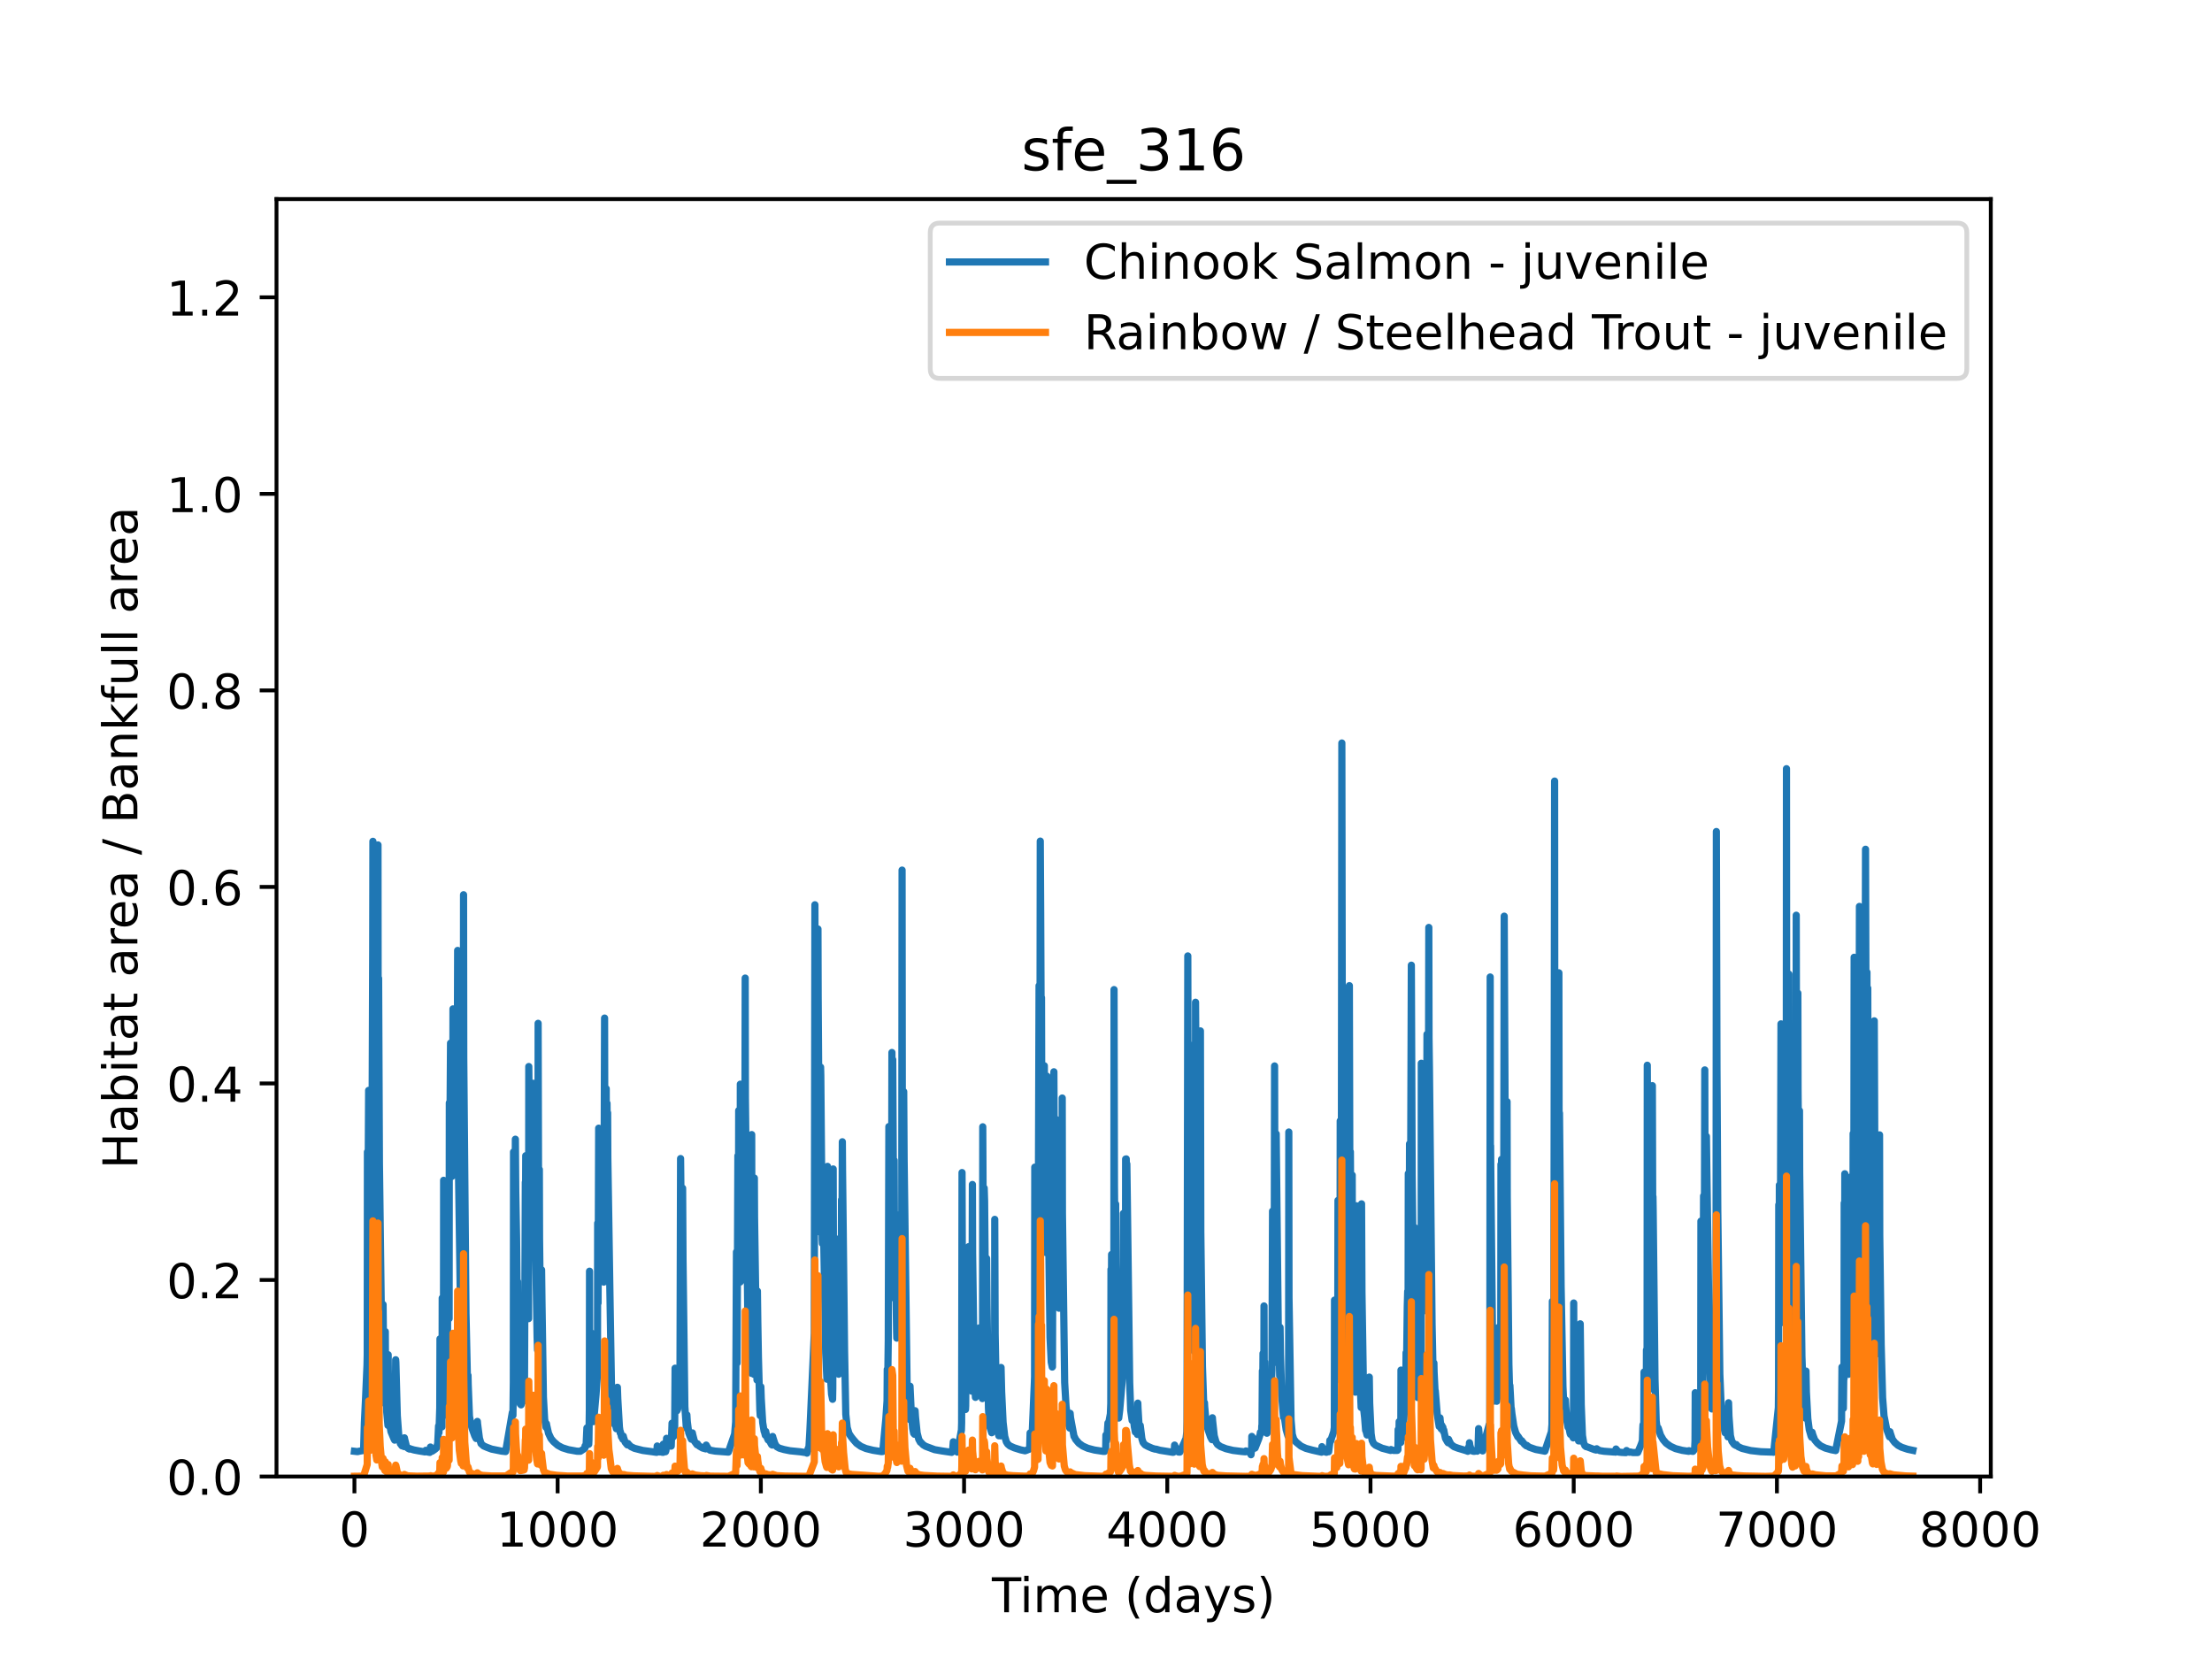 <?xml version="1.0" encoding="utf-8" standalone="no"?>
<!DOCTYPE svg PUBLIC "-//W3C//DTD SVG 1.1//EN"
  "http://www.w3.org/Graphics/SVG/1.1/DTD/svg11.dtd">
<!-- Created with matplotlib (https://matplotlib.org/) -->
<svg height="345.6pt" version="1.1" viewBox="0 0 460.8 345.6" width="460.8pt" xmlns="http://www.w3.org/2000/svg" xmlns:xlink="http://www.w3.org/1999/xlink">
 <defs>
  <style type="text/css">
*{stroke-linecap:butt;stroke-linejoin:round;}
  </style>
 </defs>
 <g id="figure_1">
  <g id="patch_1">
   <path d="M 0 345.6 
L 460.8 345.6 
L 460.8 0 
L 0 0 
z
" style="fill:#ffffff;"/>
  </g>
  <g id="axes_1">
   <g id="patch_2">
    <path d="M 57.6 307.584 
L 414.72 307.584 
L 414.72 41.472 
L 57.6 41.472 
z
" style="fill:#ffffff;"/>
   </g>
   <g id="matplotlib.axis_1">
    <g id="xtick_1">
     <g id="line2d_1">
      <defs>
       <path d="M 0 0 
L 0 3.5 
" id="mb7aa7cc256" style="stroke:#000000;stroke-width:0.8;"/>
      </defs>
      <g>
       <use style="stroke:#000000;stroke-width:0.8;" x="73.833" xlink:href="#mb7aa7cc256" y="307.584"/>
      </g>
     </g>
     <g id="text_1">
      <!-- 0 -->
      <defs>
       <path d="M 31.781 66.406 
Q 24.172 66.406 20.328 58.906 
Q 16.5 51.422 16.5 36.375 
Q 16.5 21.391 20.328 13.891 
Q 24.172 6.391 31.781 6.391 
Q 39.453 6.391 43.281 13.891 
Q 47.125 21.391 47.125 36.375 
Q 47.125 51.422 43.281 58.906 
Q 39.453 66.406 31.781 66.406 
z
M 31.781 74.219 
Q 44.047 74.219 50.516 64.516 
Q 56.984 54.828 56.984 36.375 
Q 56.984 17.969 50.516 8.266 
Q 44.047 -1.422 31.781 -1.422 
Q 19.531 -1.422 13.062 8.266 
Q 6.594 17.969 6.594 36.375 
Q 6.594 54.828 13.062 64.516 
Q 19.531 74.219 31.781 74.219 
z
" id="DejaVuSans-48"/>
      </defs>
      <g transform="translate(70.651 322.182)scale(0.1 -0.1)">
       <use xlink:href="#DejaVuSans-48"/>
      </g>
     </g>
    </g>
    <g id="xtick_2">
     <g id="line2d_2">
      <g>
       <use style="stroke:#000000;stroke-width:0.8;" x="116.166" xlink:href="#mb7aa7cc256" y="307.584"/>
      </g>
     </g>
     <g id="text_2">
      <!-- 1000 -->
      <defs>
       <path d="M 12.406 8.297 
L 28.516 8.297 
L 28.516 63.922 
L 10.984 60.406 
L 10.984 69.391 
L 28.422 72.906 
L 38.281 72.906 
L 38.281 8.297 
L 54.391 8.297 
L 54.391 0 
L 12.406 0 
z
" id="DejaVuSans-49"/>
      </defs>
      <g transform="translate(103.441 322.182)scale(0.1 -0.1)">
       <use xlink:href="#DejaVuSans-49"/>
       <use x="63.623" xlink:href="#DejaVuSans-48"/>
       <use x="127.246" xlink:href="#DejaVuSans-48"/>
       <use x="190.869" xlink:href="#DejaVuSans-48"/>
      </g>
     </g>
    </g>
    <g id="xtick_3">
     <g id="line2d_3">
      <g>
       <use style="stroke:#000000;stroke-width:0.8;" x="158.499" xlink:href="#mb7aa7cc256" y="307.584"/>
      </g>
     </g>
     <g id="text_3">
      <!-- 2000 -->
      <defs>
       <path d="M 19.188 8.297 
L 53.609 8.297 
L 53.609 0 
L 7.328 0 
L 7.328 8.297 
Q 12.938 14.109 22.625 23.891 
Q 32.328 33.688 34.812 36.531 
Q 39.547 41.844 41.422 45.531 
Q 43.312 49.219 43.312 52.781 
Q 43.312 58.594 39.234 62.25 
Q 35.156 65.922 28.609 65.922 
Q 23.969 65.922 18.812 64.312 
Q 13.672 62.703 7.812 59.422 
L 7.812 69.391 
Q 13.766 71.781 18.938 73 
Q 24.125 74.219 28.422 74.219 
Q 39.75 74.219 46.484 68.547 
Q 53.219 62.891 53.219 53.422 
Q 53.219 48.922 51.531 44.891 
Q 49.859 40.875 45.406 35.406 
Q 44.188 33.984 37.641 27.219 
Q 31.109 20.453 19.188 8.297 
z
" id="DejaVuSans-50"/>
      </defs>
      <g transform="translate(145.774 322.182)scale(0.1 -0.1)">
       <use xlink:href="#DejaVuSans-50"/>
       <use x="63.623" xlink:href="#DejaVuSans-48"/>
       <use x="127.246" xlink:href="#DejaVuSans-48"/>
       <use x="190.869" xlink:href="#DejaVuSans-48"/>
      </g>
     </g>
    </g>
    <g id="xtick_4">
     <g id="line2d_4">
      <g>
       <use style="stroke:#000000;stroke-width:0.8;" x="200.833" xlink:href="#mb7aa7cc256" y="307.584"/>
      </g>
     </g>
     <g id="text_4">
      <!-- 3000 -->
      <defs>
       <path d="M 40.578 39.312 
Q 47.656 37.797 51.625 33 
Q 55.609 28.219 55.609 21.188 
Q 55.609 10.406 48.188 4.484 
Q 40.766 -1.422 27.094 -1.422 
Q 22.516 -1.422 17.656 -0.516 
Q 12.797 0.391 7.625 2.203 
L 7.625 11.719 
Q 11.719 9.328 16.594 8.109 
Q 21.484 6.891 26.812 6.891 
Q 36.078 6.891 40.938 10.547 
Q 45.797 14.203 45.797 21.188 
Q 45.797 27.641 41.281 31.266 
Q 36.766 34.906 28.719 34.906 
L 20.219 34.906 
L 20.219 43.016 
L 29.109 43.016 
Q 36.375 43.016 40.234 45.922 
Q 44.094 48.828 44.094 54.297 
Q 44.094 59.906 40.109 62.906 
Q 36.141 65.922 28.719 65.922 
Q 24.656 65.922 20.016 65.031 
Q 15.375 64.156 9.812 62.312 
L 9.812 71.094 
Q 15.438 72.656 20.344 73.438 
Q 25.25 74.219 29.594 74.219 
Q 40.828 74.219 47.359 69.109 
Q 53.906 64.016 53.906 55.328 
Q 53.906 49.266 50.438 45.094 
Q 46.969 40.922 40.578 39.312 
z
" id="DejaVuSans-51"/>
      </defs>
      <g transform="translate(188.108 322.182)scale(0.1 -0.1)">
       <use xlink:href="#DejaVuSans-51"/>
       <use x="63.623" xlink:href="#DejaVuSans-48"/>
       <use x="127.246" xlink:href="#DejaVuSans-48"/>
       <use x="190.869" xlink:href="#DejaVuSans-48"/>
      </g>
     </g>
    </g>
    <g id="xtick_5">
     <g id="line2d_5">
      <g>
       <use style="stroke:#000000;stroke-width:0.8;" x="243.166" xlink:href="#mb7aa7cc256" y="307.584"/>
      </g>
     </g>
     <g id="text_5">
      <!-- 4000 -->
      <defs>
       <path d="M 37.797 64.312 
L 12.891 25.391 
L 37.797 25.391 
z
M 35.203 72.906 
L 47.609 72.906 
L 47.609 25.391 
L 58.016 25.391 
L 58.016 17.188 
L 47.609 17.188 
L 47.609 0 
L 37.797 0 
L 37.797 17.188 
L 4.891 17.188 
L 4.891 26.703 
z
" id="DejaVuSans-52"/>
      </defs>
      <g transform="translate(230.441 322.182)scale(0.1 -0.1)">
       <use xlink:href="#DejaVuSans-52"/>
       <use x="63.623" xlink:href="#DejaVuSans-48"/>
       <use x="127.246" xlink:href="#DejaVuSans-48"/>
       <use x="190.869" xlink:href="#DejaVuSans-48"/>
      </g>
     </g>
    </g>
    <g id="xtick_6">
     <g id="line2d_6">
      <g>
       <use style="stroke:#000000;stroke-width:0.8;" x="285.5" xlink:href="#mb7aa7cc256" y="307.584"/>
      </g>
     </g>
     <g id="text_6">
      <!-- 5000 -->
      <defs>
       <path d="M 10.797 72.906 
L 49.516 72.906 
L 49.516 64.594 
L 19.828 64.594 
L 19.828 46.734 
Q 21.969 47.469 24.109 47.828 
Q 26.266 48.188 28.422 48.188 
Q 40.625 48.188 47.75 41.5 
Q 54.891 34.812 54.891 23.391 
Q 54.891 11.625 47.562 5.094 
Q 40.234 -1.422 26.906 -1.422 
Q 22.312 -1.422 17.547 -0.641 
Q 12.797 0.141 7.719 1.703 
L 7.719 11.625 
Q 12.109 9.234 16.797 8.062 
Q 21.484 6.891 26.703 6.891 
Q 35.156 6.891 40.078 11.328 
Q 45.016 15.766 45.016 23.391 
Q 45.016 31 40.078 35.438 
Q 35.156 39.891 26.703 39.891 
Q 22.75 39.891 18.812 39.016 
Q 14.891 38.141 10.797 36.281 
z
" id="DejaVuSans-53"/>
      </defs>
      <g transform="translate(272.775 322.182)scale(0.1 -0.1)">
       <use xlink:href="#DejaVuSans-53"/>
       <use x="63.623" xlink:href="#DejaVuSans-48"/>
       <use x="127.246" xlink:href="#DejaVuSans-48"/>
       <use x="190.869" xlink:href="#DejaVuSans-48"/>
      </g>
     </g>
    </g>
    <g id="xtick_7">
     <g id="line2d_7">
      <g>
       <use style="stroke:#000000;stroke-width:0.8;" x="327.833" xlink:href="#mb7aa7cc256" y="307.584"/>
      </g>
     </g>
     <g id="text_7">
      <!-- 6000 -->
      <defs>
       <path d="M 33.016 40.375 
Q 26.375 40.375 22.484 35.828 
Q 18.609 31.297 18.609 23.391 
Q 18.609 15.531 22.484 10.953 
Q 26.375 6.391 33.016 6.391 
Q 39.656 6.391 43.531 10.953 
Q 47.406 15.531 47.406 23.391 
Q 47.406 31.297 43.531 35.828 
Q 39.656 40.375 33.016 40.375 
z
M 52.594 71.297 
L 52.594 62.312 
Q 48.875 64.062 45.094 64.984 
Q 41.312 65.922 37.594 65.922 
Q 27.828 65.922 22.672 59.328 
Q 17.531 52.734 16.797 39.406 
Q 19.672 43.656 24.016 45.922 
Q 28.375 48.188 33.594 48.188 
Q 44.578 48.188 50.953 41.516 
Q 57.328 34.859 57.328 23.391 
Q 57.328 12.156 50.688 5.359 
Q 44.047 -1.422 33.016 -1.422 
Q 20.359 -1.422 13.672 8.266 
Q 6.984 17.969 6.984 36.375 
Q 6.984 53.656 15.188 63.938 
Q 23.391 74.219 37.203 74.219 
Q 40.922 74.219 44.703 73.484 
Q 48.484 72.75 52.594 71.297 
z
" id="DejaVuSans-54"/>
      </defs>
      <g transform="translate(315.108 322.182)scale(0.1 -0.1)">
       <use xlink:href="#DejaVuSans-54"/>
       <use x="63.623" xlink:href="#DejaVuSans-48"/>
       <use x="127.246" xlink:href="#DejaVuSans-48"/>
       <use x="190.869" xlink:href="#DejaVuSans-48"/>
      </g>
     </g>
    </g>
    <g id="xtick_8">
     <g id="line2d_8">
      <g>
       <use style="stroke:#000000;stroke-width:0.8;" x="370.166" xlink:href="#mb7aa7cc256" y="307.584"/>
      </g>
     </g>
     <g id="text_8">
      <!-- 7000 -->
      <defs>
       <path d="M 8.203 72.906 
L 55.078 72.906 
L 55.078 68.703 
L 28.609 0 
L 18.312 0 
L 43.219 64.594 
L 8.203 64.594 
z
" id="DejaVuSans-55"/>
      </defs>
      <g transform="translate(357.441 322.182)scale(0.1 -0.1)">
       <use xlink:href="#DejaVuSans-55"/>
       <use x="63.623" xlink:href="#DejaVuSans-48"/>
       <use x="127.246" xlink:href="#DejaVuSans-48"/>
       <use x="190.869" xlink:href="#DejaVuSans-48"/>
      </g>
     </g>
    </g>
    <g id="xtick_9">
     <g id="line2d_9">
      <g>
       <use style="stroke:#000000;stroke-width:0.8;" x="412.5" xlink:href="#mb7aa7cc256" y="307.584"/>
      </g>
     </g>
     <g id="text_9">
      <!-- 8000 -->
      <defs>
       <path d="M 31.781 34.625 
Q 24.75 34.625 20.719 30.859 
Q 16.703 27.094 16.703 20.516 
Q 16.703 13.922 20.719 10.156 
Q 24.75 6.391 31.781 6.391 
Q 38.812 6.391 42.859 10.172 
Q 46.922 13.969 46.922 20.516 
Q 46.922 27.094 42.891 30.859 
Q 38.875 34.625 31.781 34.625 
z
M 21.922 38.812 
Q 15.578 40.375 12.031 44.719 
Q 8.5 49.078 8.5 55.328 
Q 8.5 64.062 14.719 69.141 
Q 20.953 74.219 31.781 74.219 
Q 42.672 74.219 48.875 69.141 
Q 55.078 64.062 55.078 55.328 
Q 55.078 49.078 51.531 44.719 
Q 48 40.375 41.703 38.812 
Q 48.828 37.156 52.797 32.312 
Q 56.781 27.484 56.781 20.516 
Q 56.781 9.906 50.312 4.234 
Q 43.844 -1.422 31.781 -1.422 
Q 19.734 -1.422 13.25 4.234 
Q 6.781 9.906 6.781 20.516 
Q 6.781 27.484 10.781 32.312 
Q 14.797 37.156 21.922 38.812 
z
M 18.312 54.391 
Q 18.312 48.734 21.844 45.562 
Q 25.391 42.391 31.781 42.391 
Q 38.141 42.391 41.719 45.562 
Q 45.312 48.734 45.312 54.391 
Q 45.312 60.062 41.719 63.234 
Q 38.141 66.406 31.781 66.406 
Q 25.391 66.406 21.844 63.234 
Q 18.312 60.062 18.312 54.391 
z
" id="DejaVuSans-56"/>
      </defs>
      <g transform="translate(399.775 322.182)scale(0.1 -0.1)">
       <use xlink:href="#DejaVuSans-56"/>
       <use x="63.623" xlink:href="#DejaVuSans-48"/>
       <use x="127.246" xlink:href="#DejaVuSans-48"/>
       <use x="190.869" xlink:href="#DejaVuSans-48"/>
      </g>
     </g>
    </g>
    <g id="text_10">
     <!-- Time (days) -->
     <defs>
      <path d="M -0.297 72.906 
L 61.375 72.906 
L 61.375 64.594 
L 35.5 64.594 
L 35.5 0 
L 25.594 0 
L 25.594 64.594 
L -0.297 64.594 
z
" id="DejaVuSans-84"/>
      <path d="M 9.422 54.688 
L 18.406 54.688 
L 18.406 0 
L 9.422 0 
z
M 9.422 75.984 
L 18.406 75.984 
L 18.406 64.594 
L 9.422 64.594 
z
" id="DejaVuSans-105"/>
      <path d="M 52 44.188 
Q 55.375 50.25 60.062 53.125 
Q 64.75 56 71.094 56 
Q 79.641 56 84.281 50.016 
Q 88.922 44.047 88.922 33.016 
L 88.922 0 
L 79.891 0 
L 79.891 32.719 
Q 79.891 40.578 77.094 44.375 
Q 74.312 48.188 68.609 48.188 
Q 61.625 48.188 57.562 43.547 
Q 53.516 38.922 53.516 30.906 
L 53.516 0 
L 44.484 0 
L 44.484 32.719 
Q 44.484 40.625 41.703 44.406 
Q 38.922 48.188 33.109 48.188 
Q 26.219 48.188 22.156 43.531 
Q 18.109 38.875 18.109 30.906 
L 18.109 0 
L 9.078 0 
L 9.078 54.688 
L 18.109 54.688 
L 18.109 46.188 
Q 21.188 51.219 25.484 53.609 
Q 29.781 56 35.688 56 
Q 41.656 56 45.828 52.969 
Q 50 49.953 52 44.188 
z
" id="DejaVuSans-109"/>
      <path d="M 56.203 29.594 
L 56.203 25.203 
L 14.891 25.203 
Q 15.484 15.922 20.484 11.062 
Q 25.484 6.203 34.422 6.203 
Q 39.594 6.203 44.453 7.469 
Q 49.312 8.734 54.109 11.281 
L 54.109 2.781 
Q 49.266 0.734 44.188 -0.344 
Q 39.109 -1.422 33.891 -1.422 
Q 20.797 -1.422 13.156 6.188 
Q 5.516 13.812 5.516 26.812 
Q 5.516 40.234 12.766 48.109 
Q 20.016 56 32.328 56 
Q 43.359 56 49.781 48.891 
Q 56.203 41.797 56.203 29.594 
z
M 47.219 32.234 
Q 47.125 39.594 43.094 43.984 
Q 39.062 48.391 32.422 48.391 
Q 24.906 48.391 20.391 44.141 
Q 15.875 39.891 15.188 32.172 
z
" id="DejaVuSans-101"/>
      <path id="DejaVuSans-32"/>
      <path d="M 31 75.875 
Q 24.469 64.656 21.281 53.656 
Q 18.109 42.672 18.109 31.391 
Q 18.109 20.125 21.312 9.062 
Q 24.516 -2 31 -13.188 
L 23.188 -13.188 
Q 15.875 -1.703 12.234 9.375 
Q 8.594 20.453 8.594 31.391 
Q 8.594 42.281 12.203 53.312 
Q 15.828 64.359 23.188 75.875 
z
" id="DejaVuSans-40"/>
      <path d="M 45.406 46.391 
L 45.406 75.984 
L 54.391 75.984 
L 54.391 0 
L 45.406 0 
L 45.406 8.203 
Q 42.578 3.328 38.25 0.953 
Q 33.938 -1.422 27.875 -1.422 
Q 17.969 -1.422 11.734 6.484 
Q 5.516 14.406 5.516 27.297 
Q 5.516 40.188 11.734 48.094 
Q 17.969 56 27.875 56 
Q 33.938 56 38.25 53.625 
Q 42.578 51.266 45.406 46.391 
z
M 14.797 27.297 
Q 14.797 17.391 18.875 11.75 
Q 22.953 6.109 30.078 6.109 
Q 37.203 6.109 41.297 11.75 
Q 45.406 17.391 45.406 27.297 
Q 45.406 37.203 41.297 42.844 
Q 37.203 48.484 30.078 48.484 
Q 22.953 48.484 18.875 42.844 
Q 14.797 37.203 14.797 27.297 
z
" id="DejaVuSans-100"/>
      <path d="M 34.281 27.484 
Q 23.391 27.484 19.188 25 
Q 14.984 22.516 14.984 16.5 
Q 14.984 11.719 18.141 8.906 
Q 21.297 6.109 26.703 6.109 
Q 34.188 6.109 38.703 11.406 
Q 43.219 16.703 43.219 25.484 
L 43.219 27.484 
z
M 52.203 31.203 
L 52.203 0 
L 43.219 0 
L 43.219 8.297 
Q 40.141 3.328 35.547 0.953 
Q 30.953 -1.422 24.312 -1.422 
Q 15.922 -1.422 10.953 3.297 
Q 6 8.016 6 15.922 
Q 6 25.141 12.172 29.828 
Q 18.359 34.516 30.609 34.516 
L 43.219 34.516 
L 43.219 35.406 
Q 43.219 41.609 39.141 45 
Q 35.062 48.391 27.688 48.391 
Q 23 48.391 18.547 47.266 
Q 14.109 46.141 10.016 43.891 
L 10.016 52.203 
Q 14.938 54.109 19.578 55.047 
Q 24.219 56 28.609 56 
Q 40.484 56 46.344 49.844 
Q 52.203 43.703 52.203 31.203 
z
" id="DejaVuSans-97"/>
      <path d="M 32.172 -5.078 
Q 28.375 -14.844 24.75 -17.812 
Q 21.141 -20.797 15.094 -20.797 
L 7.906 -20.797 
L 7.906 -13.281 
L 13.188 -13.281 
Q 16.891 -13.281 18.938 -11.516 
Q 21 -9.766 23.484 -3.219 
L 25.094 0.875 
L 2.984 54.688 
L 12.5 54.688 
L 29.594 11.922 
L 46.688 54.688 
L 56.203 54.688 
z
" id="DejaVuSans-121"/>
      <path d="M 44.281 53.078 
L 44.281 44.578 
Q 40.484 46.531 36.375 47.5 
Q 32.281 48.484 27.875 48.484 
Q 21.188 48.484 17.844 46.438 
Q 14.5 44.391 14.5 40.281 
Q 14.5 37.156 16.891 35.375 
Q 19.281 33.594 26.516 31.984 
L 29.594 31.297 
Q 39.156 29.25 43.188 25.516 
Q 47.219 21.781 47.219 15.094 
Q 47.219 7.469 41.188 3.016 
Q 35.156 -1.422 24.609 -1.422 
Q 20.219 -1.422 15.453 -0.562 
Q 10.688 0.297 5.422 2 
L 5.422 11.281 
Q 10.406 8.688 15.234 7.391 
Q 20.062 6.109 24.812 6.109 
Q 31.156 6.109 34.562 8.281 
Q 37.984 10.453 37.984 14.406 
Q 37.984 18.062 35.516 20.016 
Q 33.062 21.969 24.703 23.781 
L 21.578 24.516 
Q 13.234 26.266 9.516 29.906 
Q 5.812 33.547 5.812 39.891 
Q 5.812 47.609 11.281 51.797 
Q 16.75 56 26.812 56 
Q 31.781 56 36.172 55.266 
Q 40.578 54.547 44.281 53.078 
z
" id="DejaVuSans-115"/>
      <path d="M 8.016 75.875 
L 15.828 75.875 
Q 23.141 64.359 26.781 53.312 
Q 30.422 42.281 30.422 31.391 
Q 30.422 20.453 26.781 9.375 
Q 23.141 -1.703 15.828 -13.188 
L 8.016 -13.188 
Q 14.5 -2 17.703 9.062 
Q 20.906 20.125 20.906 31.391 
Q 20.906 42.672 17.703 53.656 
Q 14.5 64.656 8.016 75.875 
z
" id="DejaVuSans-41"/>
     </defs>
     <g transform="translate(206.633 335.861)scale(0.1 -0.1)">
      <use xlink:href="#DejaVuSans-84"/>
      <use x="57.959" xlink:href="#DejaVuSans-105"/>
      <use x="85.742" xlink:href="#DejaVuSans-109"/>
      <use x="183.154" xlink:href="#DejaVuSans-101"/>
      <use x="244.678" xlink:href="#DejaVuSans-32"/>
      <use x="276.465" xlink:href="#DejaVuSans-40"/>
      <use x="315.479" xlink:href="#DejaVuSans-100"/>
      <use x="378.955" xlink:href="#DejaVuSans-97"/>
      <use x="440.234" xlink:href="#DejaVuSans-121"/>
      <use x="499.414" xlink:href="#DejaVuSans-115"/>
      <use x="551.514" xlink:href="#DejaVuSans-41"/>
     </g>
    </g>
   </g>
   <g id="matplotlib.axis_2">
    <g id="ytick_1">
     <g id="line2d_10">
      <defs>
       <path d="M 0 0 
L -3.5 0 
" id="maba8dcc3e4" style="stroke:#000000;stroke-width:0.8;"/>
      </defs>
      <g>
       <use style="stroke:#000000;stroke-width:0.8;" x="57.6" xlink:href="#maba8dcc3e4" y="307.584"/>
      </g>
     </g>
     <g id="text_11">
      <!-- 0.0 -->
      <defs>
       <path d="M 10.688 12.406 
L 21 12.406 
L 21 0 
L 10.688 0 
z
" id="DejaVuSans-46"/>
      </defs>
      <g transform="translate(34.697 311.383)scale(0.1 -0.1)">
       <use xlink:href="#DejaVuSans-48"/>
       <use x="63.623" xlink:href="#DejaVuSans-46"/>
       <use x="95.41" xlink:href="#DejaVuSans-48"/>
      </g>
     </g>
    </g>
    <g id="ytick_2">
     <g id="line2d_11">
      <g>
       <use style="stroke:#000000;stroke-width:0.8;" x="57.6" xlink:href="#maba8dcc3e4" y="266.644"/>
      </g>
     </g>
     <g id="text_12">
      <!-- 0.2 -->
      <g transform="translate(34.697 270.443)scale(0.1 -0.1)">
       <use xlink:href="#DejaVuSans-48"/>
       <use x="63.623" xlink:href="#DejaVuSans-46"/>
       <use x="95.41" xlink:href="#DejaVuSans-50"/>
      </g>
     </g>
    </g>
    <g id="ytick_3">
     <g id="line2d_12">
      <g>
       <use style="stroke:#000000;stroke-width:0.8;" x="57.6" xlink:href="#maba8dcc3e4" y="225.703"/>
      </g>
     </g>
     <g id="text_13">
      <!-- 0.4 -->
      <g transform="translate(34.697 229.503)scale(0.1 -0.1)">
       <use xlink:href="#DejaVuSans-48"/>
       <use x="63.623" xlink:href="#DejaVuSans-46"/>
       <use x="95.41" xlink:href="#DejaVuSans-52"/>
      </g>
     </g>
    </g>
    <g id="ytick_4">
     <g id="line2d_13">
      <g>
       <use style="stroke:#000000;stroke-width:0.8;" x="57.6" xlink:href="#maba8dcc3e4" y="184.763"/>
      </g>
     </g>
     <g id="text_14">
      <!-- 0.6 -->
      <g transform="translate(34.697 188.562)scale(0.1 -0.1)">
       <use xlink:href="#DejaVuSans-48"/>
       <use x="63.623" xlink:href="#DejaVuSans-46"/>
       <use x="95.41" xlink:href="#DejaVuSans-54"/>
      </g>
     </g>
    </g>
    <g id="ytick_5">
     <g id="line2d_14">
      <g>
       <use style="stroke:#000000;stroke-width:0.8;" x="57.6" xlink:href="#maba8dcc3e4" y="143.823"/>
      </g>
     </g>
     <g id="text_15">
      <!-- 0.8 -->
      <g transform="translate(34.697 147.622)scale(0.1 -0.1)">
       <use xlink:href="#DejaVuSans-48"/>
       <use x="63.623" xlink:href="#DejaVuSans-46"/>
       <use x="95.41" xlink:href="#DejaVuSans-56"/>
      </g>
     </g>
    </g>
    <g id="ytick_6">
     <g id="line2d_15">
      <g>
       <use style="stroke:#000000;stroke-width:0.8;" x="57.6" xlink:href="#maba8dcc3e4" y="102.882"/>
      </g>
     </g>
     <g id="text_16">
      <!-- 1.0 -->
      <g transform="translate(34.697 106.682)scale(0.1 -0.1)">
       <use xlink:href="#DejaVuSans-49"/>
       <use x="63.623" xlink:href="#DejaVuSans-46"/>
       <use x="95.41" xlink:href="#DejaVuSans-48"/>
      </g>
     </g>
    </g>
    <g id="ytick_7">
     <g id="line2d_16">
      <g>
       <use style="stroke:#000000;stroke-width:0.8;" x="57.6" xlink:href="#maba8dcc3e4" y="61.942"/>
      </g>
     </g>
     <g id="text_17">
      <!-- 1.2 -->
      <g transform="translate(34.697 65.741)scale(0.1 -0.1)">
       <use xlink:href="#DejaVuSans-49"/>
       <use x="63.623" xlink:href="#DejaVuSans-46"/>
       <use x="95.41" xlink:href="#DejaVuSans-50"/>
      </g>
     </g>
    </g>
    <g id="text_18">
     <!-- Habitat area / Bankfull area -->
     <defs>
      <path d="M 9.812 72.906 
L 19.672 72.906 
L 19.672 43.016 
L 55.516 43.016 
L 55.516 72.906 
L 65.375 72.906 
L 65.375 0 
L 55.516 0 
L 55.516 34.719 
L 19.672 34.719 
L 19.672 0 
L 9.812 0 
z
" id="DejaVuSans-72"/>
      <path d="M 48.688 27.297 
Q 48.688 37.203 44.609 42.844 
Q 40.531 48.484 33.406 48.484 
Q 26.266 48.484 22.188 42.844 
Q 18.109 37.203 18.109 27.297 
Q 18.109 17.391 22.188 11.75 
Q 26.266 6.109 33.406 6.109 
Q 40.531 6.109 44.609 11.75 
Q 48.688 17.391 48.688 27.297 
z
M 18.109 46.391 
Q 20.953 51.266 25.266 53.625 
Q 29.594 56 35.594 56 
Q 45.562 56 51.781 48.094 
Q 58.016 40.188 58.016 27.297 
Q 58.016 14.406 51.781 6.484 
Q 45.562 -1.422 35.594 -1.422 
Q 29.594 -1.422 25.266 0.953 
Q 20.953 3.328 18.109 8.203 
L 18.109 0 
L 9.078 0 
L 9.078 75.984 
L 18.109 75.984 
z
" id="DejaVuSans-98"/>
      <path d="M 18.312 70.219 
L 18.312 54.688 
L 36.812 54.688 
L 36.812 47.703 
L 18.312 47.703 
L 18.312 18.016 
Q 18.312 11.328 20.141 9.422 
Q 21.969 7.516 27.594 7.516 
L 36.812 7.516 
L 36.812 0 
L 27.594 0 
Q 17.188 0 13.234 3.875 
Q 9.281 7.766 9.281 18.016 
L 9.281 47.703 
L 2.688 47.703 
L 2.688 54.688 
L 9.281 54.688 
L 9.281 70.219 
z
" id="DejaVuSans-116"/>
      <path d="M 41.109 46.297 
Q 39.594 47.172 37.812 47.578 
Q 36.031 48 33.891 48 
Q 26.266 48 22.188 43.047 
Q 18.109 38.094 18.109 28.812 
L 18.109 0 
L 9.078 0 
L 9.078 54.688 
L 18.109 54.688 
L 18.109 46.188 
Q 20.953 51.172 25.484 53.578 
Q 30.031 56 36.531 56 
Q 37.453 56 38.578 55.875 
Q 39.703 55.766 41.062 55.516 
z
" id="DejaVuSans-114"/>
      <path d="M 25.391 72.906 
L 33.688 72.906 
L 8.297 -9.281 
L 0 -9.281 
z
" id="DejaVuSans-47"/>
      <path d="M 19.672 34.812 
L 19.672 8.109 
L 35.5 8.109 
Q 43.453 8.109 47.281 11.406 
Q 51.125 14.703 51.125 21.484 
Q 51.125 28.328 47.281 31.562 
Q 43.453 34.812 35.5 34.812 
z
M 19.672 64.797 
L 19.672 42.828 
L 34.281 42.828 
Q 41.5 42.828 45.031 45.531 
Q 48.578 48.25 48.578 53.812 
Q 48.578 59.328 45.031 62.062 
Q 41.5 64.797 34.281 64.797 
z
M 9.812 72.906 
L 35.016 72.906 
Q 46.297 72.906 52.391 68.219 
Q 58.5 63.531 58.5 54.891 
Q 58.5 48.188 55.375 44.234 
Q 52.25 40.281 46.188 39.312 
Q 53.469 37.75 57.5 32.781 
Q 61.531 27.828 61.531 20.406 
Q 61.531 10.641 54.891 5.312 
Q 48.25 0 35.984 0 
L 9.812 0 
z
" id="DejaVuSans-66"/>
      <path d="M 54.891 33.016 
L 54.891 0 
L 45.906 0 
L 45.906 32.719 
Q 45.906 40.484 42.875 44.328 
Q 39.844 48.188 33.797 48.188 
Q 26.516 48.188 22.312 43.547 
Q 18.109 38.922 18.109 30.906 
L 18.109 0 
L 9.078 0 
L 9.078 54.688 
L 18.109 54.688 
L 18.109 46.188 
Q 21.344 51.125 25.703 53.562 
Q 30.078 56 35.797 56 
Q 45.219 56 50.047 50.172 
Q 54.891 44.344 54.891 33.016 
z
" id="DejaVuSans-110"/>
      <path d="M 9.078 75.984 
L 18.109 75.984 
L 18.109 31.109 
L 44.922 54.688 
L 56.391 54.688 
L 27.391 29.109 
L 57.625 0 
L 45.906 0 
L 18.109 26.703 
L 18.109 0 
L 9.078 0 
z
" id="DejaVuSans-107"/>
      <path d="M 37.109 75.984 
L 37.109 68.5 
L 28.516 68.5 
Q 23.688 68.5 21.797 66.547 
Q 19.922 64.594 19.922 59.516 
L 19.922 54.688 
L 34.719 54.688 
L 34.719 47.703 
L 19.922 47.703 
L 19.922 0 
L 10.891 0 
L 10.891 47.703 
L 2.297 47.703 
L 2.297 54.688 
L 10.891 54.688 
L 10.891 58.5 
Q 10.891 67.625 15.141 71.797 
Q 19.391 75.984 28.609 75.984 
z
" id="DejaVuSans-102"/>
      <path d="M 8.5 21.578 
L 8.5 54.688 
L 17.484 54.688 
L 17.484 21.922 
Q 17.484 14.156 20.5 10.266 
Q 23.531 6.391 29.594 6.391 
Q 36.859 6.391 41.078 11.031 
Q 45.312 15.672 45.312 23.688 
L 45.312 54.688 
L 54.297 54.688 
L 54.297 0 
L 45.312 0 
L 45.312 8.406 
Q 42.047 3.422 37.719 1 
Q 33.406 -1.422 27.688 -1.422 
Q 18.266 -1.422 13.375 4.438 
Q 8.5 10.297 8.5 21.578 
z
M 31.109 56 
z
" id="DejaVuSans-117"/>
      <path d="M 9.422 75.984 
L 18.406 75.984 
L 18.406 0 
L 9.422 0 
z
" id="DejaVuSans-108"/>
     </defs>
     <g transform="translate(28.617 243.501)rotate(-90)scale(0.1 -0.1)">
      <use xlink:href="#DejaVuSans-72"/>
      <use x="75.195" xlink:href="#DejaVuSans-97"/>
      <use x="136.475" xlink:href="#DejaVuSans-98"/>
      <use x="199.951" xlink:href="#DejaVuSans-105"/>
      <use x="227.734" xlink:href="#DejaVuSans-116"/>
      <use x="266.943" xlink:href="#DejaVuSans-97"/>
      <use x="328.223" xlink:href="#DejaVuSans-116"/>
      <use x="367.432" xlink:href="#DejaVuSans-32"/>
      <use x="399.219" xlink:href="#DejaVuSans-97"/>
      <use x="460.498" xlink:href="#DejaVuSans-114"/>
      <use x="499.361" xlink:href="#DejaVuSans-101"/>
      <use x="560.885" xlink:href="#DejaVuSans-97"/>
      <use x="622.164" xlink:href="#DejaVuSans-32"/>
      <use x="653.951" xlink:href="#DejaVuSans-47"/>
      <use x="687.643" xlink:href="#DejaVuSans-32"/>
      <use x="719.43" xlink:href="#DejaVuSans-66"/>
      <use x="788.033" xlink:href="#DejaVuSans-97"/>
      <use x="849.312" xlink:href="#DejaVuSans-110"/>
      <use x="912.691" xlink:href="#DejaVuSans-107"/>
      <use x="970.602" xlink:href="#DejaVuSans-102"/>
      <use x="1005.807" xlink:href="#DejaVuSans-117"/>
      <use x="1069.186" xlink:href="#DejaVuSans-108"/>
      <use x="1096.969" xlink:href="#DejaVuSans-108"/>
      <use x="1124.752" xlink:href="#DejaVuSans-32"/>
      <use x="1156.539" xlink:href="#DejaVuSans-97"/>
      <use x="1217.818" xlink:href="#DejaVuSans-114"/>
      <use x="1256.682" xlink:href="#DejaVuSans-101"/>
      <use x="1318.205" xlink:href="#DejaVuSans-97"/>
     </g>
    </g>
   </g>
   <g id="line2d_17">
    <path clip-path="url(#pbdae06bd8f)" d="M 73.833 302.327 
L 74.51 302.404 
L 74.679 302.347 
L 75.738 302.152 
L 75.907 296.409 
L 76.161 291.194 
L 76.457 284.354 
L 76.5 282.165 
L 76.542 239.969 
L 76.627 241.86 
L 76.669 248.922 
L 76.796 227.145 
L 77.008 245.537 
L 77.177 259.941 
L 77.219 257.739 
L 77.304 247.998 
L 77.346 251.074 
L 77.431 254.838 
L 77.643 197.936 
L 77.685 175.264 
L 77.727 177.765 
L 77.897 223.202 
L 78.32 266.942 
L 78.489 274.277 
L 78.701 224.323 
L 78.743 176.011 
L 78.786 222.179 
L 78.87 203.787 
L 79.04 242.363 
L 79.505 278.72 
L 79.632 286.299 
L 79.675 284.667 
L 79.802 271.758 
L 79.971 287.979 
L 80.183 292.384 
L 80.267 277.39 
L 80.31 285.753 
L 80.564 294.16 
L 80.818 296.931 
L 80.86 282.204 
L 80.945 291.211 
L 81.241 297.035 
L 81.453 298.262 
L 81.537 298.456 
L 82.045 299.679 
L 82.215 300.008 
L 82.257 299.32 
L 82.299 296.821 
L 82.426 283.26 
L 82.469 283.828 
L 82.765 294.879 
L 83.061 298.911 
L 83.4 300.733 
L 83.739 301.192 
L 83.866 301.215 
L 83.908 300.925 
L 83.993 301.093 
L 84.162 301.342 
L 84.247 299.524 
L 84.289 299.77 
L 84.712 301.464 
L 85.009 301.72 
L 85.305 301.865 
L 85.347 301.761 
L 85.432 301.82 
L 86.236 302.054 
L 87.295 302.255 
L 88.522 302.455 
L 88.692 302.131 
L 88.819 302.274 
L 89.073 302.478 
L 89.538 302.561 
L 89.665 301.44 
L 89.708 301.522 
L 90.004 302.314 
L 90.046 302.297 
L 90.512 301.979 
L 90.724 301.816 
L 90.935 301.616 
L 91.189 300.668 
L 91.359 297.046 
L 91.443 298.457 
L 91.613 293.246 
L 91.655 278.908 
L 91.697 289.182 
L 91.74 291.329 
L 91.782 283.087 
L 91.824 285.651 
L 92.078 297.245 
L 92.121 270.411 
L 92.205 284.256 
L 92.375 294.959 
L 92.417 245.88 
L 92.502 271.136 
L 92.544 267.911 
L 92.586 271.91 
L 92.84 287.732 
L 92.925 288.868 
L 92.967 288.708 
L 93.179 285.823 
L 93.221 283.311 
L 93.264 262.787 
L 93.348 271.006 
L 93.391 270.092 
L 93.433 271.305 
L 93.56 274.689 
L 93.602 229.742 
L 93.687 241.691 
L 93.856 217.295 
L 93.983 231.142 
L 94.153 245.06 
L 94.237 223.615 
L 94.28 234.942 
L 94.322 239.437 
L 94.364 210.169 
L 94.407 238.403 
L 94.449 240.256 
L 94.491 237.988 
L 94.534 222.442 
L 94.618 224.761 
L 94.745 219.127 
L 94.957 236 
L 95.042 234.941 
L 95.084 241.138 
L 95.126 239.931 
L 95.211 243.006 
L 95.338 197.99 
L 95.465 240.666 
L 95.973 275.798 
L 96.1 280.353 
L 96.142 264.297 
L 96.227 270.302 
L 96.481 284.622 
L 96.566 186.391 
L 96.608 220.385 
L 97.074 273.533 
L 97.412 288.982 
L 97.497 286.519 
L 97.539 288.454 
L 97.793 295.013 
L 98.047 296.457 
L 98.344 297.561 
L 98.894 299.088 
L 99.19 299.664 
L 99.233 299.604 
L 99.275 299.213 
L 99.36 299.427 
L 99.444 296.11 
L 99.487 296.606 
L 99.868 299.586 
L 100.206 300.729 
L 100.757 301.22 
L 101.476 301.527 
L 102.408 301.876 
L 104.482 302.294 
L 105.329 302.39 
L 106.726 294.253 
L 106.768 294.492 
L 106.853 294.858 
L 106.937 287.923 
L 106.98 239.962 
L 107.022 268.968 
L 107.107 267.394 
L 107.191 275.585 
L 107.361 237.32 
L 107.445 248.268 
L 107.615 257.938 
L 107.784 275.042 
L 107.826 266.958 
L 107.869 273.709 
L 108.08 288.511 
L 108.377 292.472 
L 108.546 292.659 
L 108.673 292.251 
L 108.885 292.008 
L 109.139 291.453 
L 109.181 291.242 
L 109.266 287.786 
L 109.435 246.29 
L 109.477 252.114 
L 109.52 240.751 
L 109.562 247.375 
L 109.858 270.931 
L 109.901 269.061 
L 109.943 271.107 
L 110.112 274.7 
L 110.155 222.176 
L 110.239 230.95 
L 110.282 232.379 
L 110.493 250.055 
L 110.536 249.986 
L 110.663 227.088 
L 110.79 242.44 
L 110.832 244.339 
L 110.874 227.984 
L 110.959 233.771 
L 111.044 239.697 
L 111.086 225.669 
L 111.128 238.18 
L 111.171 235.885 
L 111.382 257.696 
L 111.425 250.528 
L 111.467 253.249 
L 111.89 278.633 
L 111.975 281.238 
L 112.017 280.453 
L 112.06 276.343 
L 112.102 213.18 
L 112.187 245.915 
L 112.314 261.611 
L 112.356 243.613 
L 112.398 258.035 
L 112.695 283.49 
L 112.737 281.602 
L 112.779 283.713 
L 112.822 264.523 
L 112.906 271.396 
L 113.203 291.04 
L 113.457 295.658 
L 113.753 297.346 
L 113.838 296.596 
L 113.88 296.877 
L 114.261 298.572 
L 114.769 299.662 
L 115.319 300.324 
L 116.208 301.092 
L 117.14 301.596 
L 118.41 301.995 
L 120.188 302.314 
L 120.907 302.32 
L 121.754 301.763 
L 121.839 301.677 
L 121.881 301.202 
L 121.966 301.243 
L 122.05 301.248 
L 122.093 301.093 
L 122.262 297.457 
L 122.304 297.656 
L 122.643 300.866 
L 122.685 300.004 
L 122.77 293.743 
L 122.812 264.814 
L 122.855 287.154 
L 123.066 293.928 
L 123.109 277.612 
L 123.151 287.855 
L 123.363 292.844 
L 123.574 296.097 
L 123.617 296.154 
L 123.744 295.225 
L 124.167 290.505 
L 124.379 287.475 
L 124.463 286.15 
L 124.506 254.801 
L 124.59 271.457 
L 124.717 235.021 
L 124.76 245.482 
L 124.844 241.4 
L 124.971 250.993 
L 125.014 250.338 
L 125.098 249.358 
L 125.268 262.264 
L 125.31 245.609 
L 125.395 252.954 
L 125.522 261.467 
L 125.564 253.964 
L 125.606 257.519 
L 125.776 267.086 
L 125.945 212.084 
L 125.987 235.087 
L 126.241 260.286 
L 126.284 226.792 
L 126.326 246.2 
L 126.411 255.399 
L 126.453 229.837 
L 126.538 237.788 
L 126.58 231.812 
L 126.622 241.24 
L 127.046 268.65 
L 127.427 291.472 
L 127.681 294.613 
L 128.062 296.643 
L 128.104 296.829 
L 128.146 296.74 
L 128.189 296.64 
L 128.4 297.634 
L 128.57 296.745 
L 128.612 288.997 
L 128.697 291.4 
L 129.035 297.25 
L 129.205 298.513 
L 129.247 298.281 
L 129.459 299.313 
L 129.543 299.265 
L 129.67 299.582 
L 129.755 299.819 
L 129.84 299.17 
L 129.882 299.374 
L 130.221 300.425 
L 130.686 300.993 
L 130.771 301.012 
L 130.813 300.699 
L 130.898 300.824 
L 131.406 301.346 
L 132.168 301.713 
L 133.904 302.157 
L 135.936 302.429 
L 136.782 302.551 
L 136.867 301.973 
L 136.909 301.226 
L 136.994 301.565 
L 137.375 302.469 
L 137.502 302.451 
L 137.544 302.362 
L 137.587 302.409 
L 137.841 302.513 
L 138.137 302.55 
L 138.179 300.845 
L 138.264 301.655 
L 138.476 302.286 
L 138.645 302.419 
L 138.73 302.164 
L 138.857 299.626 
L 138.941 300.196 
L 139.068 301.115 
L 139.111 301.082 
L 139.195 300.421 
L 139.238 300.439 
L 139.449 301.238 
L 139.83 301.25 
L 139.957 297.771 
L 140 296.462 
L 140.042 297.039 
L 140.254 299.228 
L 140.296 299.292 
L 140.338 299.177 
L 140.465 298.73 
L 140.55 297.075 
L 140.635 285.02 
L 140.719 289.408 
L 140.804 290.873 
L 141.016 293.879 
L 141.143 293.63 
L 141.185 293.507 
L 141.312 287.524 
L 141.439 289.608 
L 141.524 291.219 
L 141.651 287.436 
L 141.778 241.348 
L 141.947 257.857 
L 142.159 271.659 
L 142.201 247.519 
L 142.286 262.437 
L 142.667 293.006 
L 142.963 297.266 
L 143.005 297.529 
L 143.048 297.139 
L 143.09 294.734 
L 143.175 296.109 
L 143.471 298.47 
L 143.81 299.356 
L 144.021 299.81 
L 144.233 298.495 
L 144.275 298.744 
L 144.656 300.217 
L 145.207 300.97 
L 145.291 300.77 
L 145.334 300.863 
L 145.63 301.226 
L 146.35 301.646 
L 147.027 301.832 
L 147.112 301.041 
L 147.154 301.141 
L 147.577 301.847 
L 147.916 302.099 
L 148.974 302.291 
L 151.726 302.501 
L 153.038 298.743 
L 153.25 296.22 
L 153.419 260.8 
L 153.546 283.949 
L 153.716 240.763 
L 153.843 254.717 
L 153.885 231.342 
L 153.927 242.483 
L 154.181 267.081 
L 154.224 225.851 
L 154.266 252.32 
L 154.308 256.312 
L 154.351 249.117 
L 154.393 249.599 
L 154.562 258.386 
L 154.605 247.551 
L 154.647 253.96 
L 154.774 265.797 
L 154.859 265.174 
L 154.901 266.615 
L 155.07 232.652 
L 155.155 247.179 
L 155.24 203.75 
L 155.282 228.722 
L 155.832 279.058 
L 155.875 275.31 
L 155.917 277.853 
L 156.002 281.007 
L 156.044 280.364 
L 156.086 274.068 
L 156.129 277.563 
L 156.383 284.418 
L 156.552 286.09 
L 156.594 236.354 
L 156.637 265.07 
L 156.975 284.499 
L 157.06 286.309 
L 157.145 245.407 
L 157.187 253.618 
L 157.695 287.489 
L 157.78 268.947 
L 157.864 275.357 
L 157.991 282.654 
L 158.288 293.687 
L 158.372 294.904 
L 158.499 288.887 
L 158.584 291.36 
L 158.88 296.326 
L 159.177 298.159 
L 159.219 298.174 
L 159.431 298.991 
L 159.473 298.882 
L 159.515 298.188 
L 159.558 298.435 
L 159.854 299.597 
L 160.023 299.969 
L 160.066 299.756 
L 160.15 299.879 
L 160.743 300.951 
L 160.87 301.03 
L 160.955 299.242 
L 160.997 299.43 
L 161.42 300.742 
L 161.801 301.367 
L 162.352 301.682 
L 163.325 301.966 
L 164.595 302.223 
L 166.712 302.433 
L 167.94 302.617 
L 168.109 302.718 
L 168.363 301.72 
L 168.448 301.838 
L 168.49 301.944 
L 168.702 298.27 
L 169.633 277.742 
L 169.76 188.48 
L 169.802 205.033 
L 169.887 224.498 
L 169.929 220.81 
L 169.972 217.815 
L 170.226 247.236 
L 170.31 206.366 
L 170.353 223.001 
L 170.395 193.523 
L 170.437 207.697 
L 170.649 239.811 
L 170.818 256.659 
L 170.945 222.299 
L 170.988 224.048 
L 171.284 258.242 
L 171.326 259.046 
L 171.369 244.004 
L 171.453 250.171 
L 172.004 281.851 
L 172.258 287.306 
L 172.3 286.637 
L 172.342 286.903 
L 172.385 242.978 
L 172.469 256.451 
L 172.723 272.557 
L 172.977 286.448 
L 173.231 290.445 
L 173.443 291.499 
L 173.485 289.237 
L 173.57 243.516 
L 173.612 257.65 
L 173.824 271.776 
L 173.866 264.327 
L 173.909 267.708 
L 173.951 270.911 
L 173.993 267.706 
L 174.036 258.014 
L 174.078 266.081 
L 174.374 283.852 
L 174.417 279.621 
L 174.459 282.774 
L 174.713 286.276 
L 174.798 261.853 
L 174.84 265.262 
L 175.179 283.439 
L 175.306 249.914 
L 175.348 257.947 
L 175.39 259.601 
L 175.475 237.851 
L 175.517 243.819 
L 175.941 281.423 
L 176.195 294.632 
L 176.491 297.393 
L 176.872 298.663 
L 177.295 299.292 
L 177.719 299.836 
L 178.438 300.659 
L 179.327 301.298 
L 180.386 301.752 
L 181.867 302.121 
L 183.645 302.401 
L 183.73 302.289 
L 183.772 302.331 
L 183.857 302.384 
L 183.899 302.322 
L 184.534 295.573 
L 184.788 291.787 
L 184.831 285.252 
L 184.915 287.059 
L 184.958 285.66 
L 185.042 279.186 
L 185.169 234.684 
L 185.339 264.493 
L 185.381 261.012 
L 185.423 264.075 
L 185.508 270.411 
L 185.55 267.797 
L 185.593 241.63 
L 185.635 260.373 
L 185.72 267.509 
L 185.804 219.253 
L 185.847 247.771 
L 185.974 220.745 
L 186.143 252.819 
L 186.228 258.631 
L 186.27 241.711 
L 186.312 252.992 
L 186.439 259.285 
L 186.482 257.997 
L 186.778 277.396 
L 186.82 278.757 
L 186.863 265.226 
L 186.905 272.102 
L 186.99 275.964 
L 187.032 260.28 
L 187.117 269.513 
L 187.159 255.102 
L 187.201 269.193 
L 187.244 270.885 
L 187.286 253.066 
L 187.371 259.648 
L 187.582 269.755 
L 187.794 276.422 
L 187.836 272.836 
L 187.921 181.254 
L 187.963 228.579 
L 188.175 253.439 
L 188.217 253.058 
L 188.26 227.406 
L 188.344 241.547 
L 188.979 289.661 
L 189.233 294.116 
L 189.445 295.691 
L 189.572 288.764 
L 189.826 294.092 
L 190.122 297.541 
L 190.334 298.584 
L 190.376 298.429 
L 190.419 298.522 
L 190.503 298.782 
L 190.546 298.656 
L 190.63 293.879 
L 190.715 295.176 
L 191.054 298.499 
L 191.392 299.824 
L 191.731 300.446 
L 191.773 300.387 
L 191.816 300.456 
L 192.324 300.989 
L 192.832 301.293 
L 194.694 301.988 
L 196.303 302.268 
L 198.25 302.553 
L 198.293 302.256 
L 198.377 302.389 
L 198.42 302.426 
L 198.589 300.35 
L 198.631 300.6 
L 198.928 301.69 
L 199.182 302.296 
L 199.224 302.249 
L 199.436 302.502 
L 200.282 297.896 
L 200.325 296.376 
L 200.409 244.264 
L 200.494 270.32 
L 200.833 290.748 
L 201.044 293.446 
L 201.129 293.623 
L 201.171 292.885 
L 201.425 263.136 
L 201.51 267.444 
L 201.637 277.105 
L 201.679 274.818 
L 201.806 259.694 
L 202.06 280.895 
L 202.314 288.636 
L 202.441 289.808 
L 202.568 246.748 
L 202.611 261.019 
L 202.949 285.907 
L 203.203 291.094 
L 203.288 285.64 
L 203.33 287.187 
L 203.457 289.287 
L 203.542 278.046 
L 203.627 282.272 
L 203.796 287.896 
L 203.965 276.642 
L 204.219 287.259 
L 204.431 289.652 
L 204.6 290.912 
L 204.643 291.349 
L 204.685 279.809 
L 204.727 234.731 
L 204.812 252.928 
L 204.981 270.665 
L 205.024 247.497 
L 205.108 250.162 
L 205.362 277.809 
L 205.447 284.691 
L 205.532 262.146 
L 205.616 271.946 
L 205.913 293.334 
L 206.124 296.997 
L 206.59 298.463 
L 206.632 298.406 
L 206.886 292.824 
L 206.929 293.782 
L 207.183 296.808 
L 207.225 254.017 
L 207.31 277.842 
L 207.606 293.971 
L 207.86 298.136 
L 208.072 299.09 
L 208.156 297.697 
L 208.241 298.273 
L 208.41 299.115 
L 208.453 299.04 
L 208.537 284.87 
L 208.664 289.976 
L 208.961 296.275 
L 209.299 299.201 
L 209.638 300.361 
L 209.934 300.831 
L 210.4 301.216 
L 211.289 301.613 
L 212.644 302.037 
L 213.533 302.224 
L 213.702 302.171 
L 214.083 302.025 
L 214.21 301.943 
L 214.337 301.932 
L 214.506 301.385 
L 214.591 298.499 
L 214.633 298.869 
L 214.887 300.454 
L 215.057 297.904 
L 215.48 287.953 
L 215.522 286.788 
L 215.565 243.137 
L 215.649 265.137 
L 215.861 272.414 
L 215.988 274.195 
L 216.03 273.955 
L 216.157 272.239 
L 216.2 272.695 
L 216.242 273.183 
L 216.454 205.336 
L 216.538 236.519 
L 216.581 234.917 
L 216.623 238.085 
L 216.708 175.217 
L 216.792 189.825 
L 216.919 219.495 
L 216.962 207.823 
L 217.004 224.166 
L 217.216 245.38 
L 217.258 237.56 
L 217.3 243.013 
L 217.343 247.103 
L 217.385 243.47 
L 217.427 236.19 
L 217.47 243.615 
L 217.512 247.476 
L 217.554 222.014 
L 217.597 238.095 
L 217.893 260.943 
L 217.935 257.378 
L 217.978 260.664 
L 218.105 224.183 
L 218.147 246.055 
L 218.232 241.611 
L 218.74 278.623 
L 218.994 283.772 
L 219.205 284.781 
L 219.248 284.721 
L 219.375 241.359 
L 219.459 247.662 
L 219.502 254.502 
L 219.544 223.275 
L 219.629 240.388 
L 219.84 257.471 
L 219.883 256.886 
L 219.925 255.433 
L 219.967 258.774 
L 220.01 233.198 
L 220.052 248.56 
L 220.264 268.67 
L 220.391 253.516 
L 220.56 270.143 
L 220.602 272.522 
L 220.772 235.979 
L 220.941 259.921 
L 221.026 263.053 
L 221.11 267.174 
L 221.153 255.447 
L 221.195 263.032 
L 221.237 267.223 
L 221.28 228.736 
L 221.322 252.729 
L 221.788 288.005 
L 222.084 293.042 
L 222.55 296.542 
L 222.846 297.499 
L 222.888 297.099 
L 222.931 294.418 
L 223.015 295.339 
L 223.735 299.235 
L 223.777 299.242 
L 224.074 299.855 
L 224.751 300.653 
L 225.555 301.234 
L 226.614 301.706 
L 228.011 302.069 
L 229.789 302.341 
L 229.916 302.344 
L 230.127 302.351 
L 230.339 301.606 
L 230.381 298.947 
L 230.466 300.225 
L 230.508 300.188 
L 230.593 299.7 
L 230.805 296.43 
L 230.889 296.612 
L 230.932 296.601 
L 231.313 294.528 
L 231.397 292.356 
L 231.44 264.421 
L 231.524 270.055 
L 231.567 261.321 
L 231.609 265.663 
L 231.821 281.91 
L 231.863 263.145 
L 231.905 273.499 
L 232.032 282.605 
L 232.075 206.152 
L 232.159 246.887 
L 232.371 270.788 
L 232.413 250.832 
L 232.456 263.002 
L 232.879 293.461 
L 233.006 295.408 
L 233.048 295.411 
L 233.26 293.733 
L 233.853 286.771 
L 233.895 285.656 
L 234.022 252.774 
L 234.064 256.449 
L 234.107 255.785 
L 234.445 277.647 
L 234.488 241.453 
L 234.572 249.383 
L 234.615 241.418 
L 234.699 245.85 
L 234.742 242.476 
L 234.784 245.409 
L 235.334 288.015 
L 235.546 293.835 
L 235.843 295.914 
L 235.885 295.783 
L 235.927 294.108 
L 236.012 294.776 
L 236.308 297.237 
L 236.52 298.33 
L 236.605 297.906 
L 236.647 298.138 
L 236.689 297.877 
L 236.732 297.948 
L 236.943 298.824 
L 237.028 292.297 
L 237.07 293.406 
L 237.367 298.404 
L 237.409 298.388 
L 237.536 296.947 
L 237.875 299.715 
L 238.129 300.514 
L 238.552 301 
L 239.145 301.316 
L 240.034 301.707 
L 240.669 301.894 
L 240.796 301.875 
L 241.642 302.118 
L 244.309 302.542 
L 244.436 302.531 
L 244.606 302.421 
L 244.69 301.037 
L 244.733 301.176 
L 245.114 302.055 
L 245.495 302.485 
L 245.791 302.496 
L 246.045 301.977 
L 246.299 301.365 
L 246.68 300.556 
L 246.934 299.936 
L 247.061 299.746 
L 247.23 298.302 
L 247.273 296.121 
L 247.442 199.136 
L 247.569 263.201 
L 247.823 281.26 
L 247.865 271.089 
L 247.908 217.683 
L 247.992 240.358 
L 248.035 243.906 
L 248.077 227.563 
L 248.119 241.377 
L 248.246 250.21 
L 248.67 278.6 
L 248.797 281.49 
L 248.881 257.234 
L 248.966 264.907 
L 249.008 266.609 
L 249.051 208.784 
L 249.135 220.336 
L 249.347 250.748 
L 249.728 280.553 
L 249.94 285.873 
L 249.982 285.378 
L 250.024 283.183 
L 250.067 214.756 
L 250.151 256.608 
L 250.49 284.616 
L 250.786 293.332 
L 250.829 293.855 
L 250.871 293.584 
L 250.913 292.211 
L 250.956 293.004 
L 251.252 296.263 
L 251.675 297.9 
L 252.183 299.362 
L 252.48 299.909 
L 252.564 295.345 
L 252.607 295.976 
L 252.945 299.082 
L 253.326 300.423 
L 253.623 300.9 
L 254.258 301.346 
L 255.401 301.797 
L 256.84 302.146 
L 258.703 302.375 
L 259.422 302.435 
L 259.549 302.257 
L 259.592 302.282 
L 260.481 302.633 
L 260.523 302.647 
L 260.608 303.049 
L 260.692 302.179 
L 260.735 302.265 
L 260.777 299.232 
L 260.862 299.683 
L 260.946 300.234 
L 260.989 300.085 
L 261.031 299.575 
L 261.073 299.963 
L 261.37 301.691 
L 261.454 301.653 
L 262.174 299.847 
L 262.513 298.794 
L 262.555 298.393 
L 262.64 298.635 
L 262.809 298.391 
L 262.851 297.02 
L 262.894 297.196 
L 262.978 285.574 
L 263.021 286.405 
L 263.063 287.782 
L 263.105 281.937 
L 263.19 284.518 
L 263.275 288.723 
L 263.317 272.052 
L 263.359 285.107 
L 263.402 287.549 
L 263.444 283.673 
L 263.486 286.298 
L 263.825 297.524 
L 263.91 298.567 
L 263.952 298.55 
L 264.121 297.399 
L 264.714 291.54 
L 264.968 285.306 
L 265.095 252.288 
L 265.391 269.866 
L 265.434 271.248 
L 265.518 222.058 
L 265.561 240.892 
L 265.645 245.15 
L 265.73 254.835 
L 265.857 236.207 
L 265.899 240.525 
L 266.365 284.109 
L 266.407 279.669 
L 266.45 280.976 
L 266.577 286.623 
L 266.619 285.914 
L 266.661 276.513 
L 266.746 282.072 
L 267 290.707 
L 267.339 294.893 
L 267.381 295.229 
L 267.423 294.814 
L 267.466 294.512 
L 267.508 294.936 
L 267.931 297.837 
L 268.312 299.143 
L 268.355 299.054 
L 268.439 295.689 
L 268.482 235.821 
L 268.524 270.344 
L 268.947 295.706 
L 269.201 298.783 
L 269.498 299.773 
L 269.963 300.383 
L 271.022 301.249 
L 272.038 301.721 
L 273.392 302.089 
L 275.297 302.519 
L 275.34 302.309 
L 275.382 301.362 
L 275.467 301.563 
L 275.551 301.832 
L 275.594 301.672 
L 275.721 301.972 
L 275.975 302.425 
L 276.313 302.537 
L 276.356 302.361 
L 276.44 302.429 
L 276.779 302.425 
L 276.991 300.817 
L 277.033 300.056 
L 277.118 300.344 
L 277.202 300.233 
L 277.372 299.647 
L 277.837 298.277 
L 277.964 297.386 
L 278.007 270.833 
L 278.091 283.389 
L 278.176 287.299 
L 278.218 280.087 
L 278.303 281.362 
L 278.472 287.423 
L 278.515 282.329 
L 278.599 283.396 
L 278.642 283.299 
L 278.684 276.721 
L 278.726 250.068 
L 278.769 267.228 
L 279.023 279.09 
L 279.107 280.34 
L 279.15 271.095 
L 279.192 233.496 
L 279.277 255.776 
L 279.361 264.007 
L 279.446 233.988 
L 279.531 154.782 
L 279.658 239.127 
L 279.742 220.108 
L 279.785 231.227 
L 280.039 252.941 
L 280.123 254.372 
L 280.166 235.798 
L 280.208 249.529 
L 280.25 247.691 
L 280.547 268.699 
L 280.631 270.922 
L 280.928 282.67 
L 281.097 205.331 
L 281.224 255.657 
L 281.309 239.932 
L 281.478 269.213 
L 281.647 280.304 
L 281.69 244.797 
L 281.732 267.148 
L 282.113 289.265 
L 282.155 289.86 
L 282.198 289.726 
L 282.24 288.949 
L 282.282 289.155 
L 282.325 290.01 
L 282.367 289.728 
L 282.494 270.544 
L 282.536 274.35 
L 282.579 251.187 
L 282.663 251.513 
L 282.96 279.514 
L 283.002 278.875 
L 283.044 278.873 
L 283.298 290.307 
L 283.341 287.747 
L 283.383 289.247 
L 283.552 293.199 
L 283.637 250.782 
L 283.722 269.255 
L 284.103 293.787 
L 284.272 295.25 
L 284.484 297.973 
L 284.568 298.112 
L 284.78 298.939 
L 284.822 298.706 
L 284.949 296.7 
L 284.992 297.363 
L 285.119 298.921 
L 285.161 298.756 
L 285.203 296.817 
L 285.246 286.873 
L 285.33 292.308 
L 285.627 298.636 
L 285.838 300.05 
L 286.135 300.693 
L 286.558 301.068 
L 287.913 301.69 
L 289.691 302.155 
L 289.733 302.128 
L 289.775 301.965 
L 289.86 302.051 
L 290.368 302.155 
L 291.088 302.143 
L 291.215 301.988 
L 291.257 297.806 
L 291.342 299.882 
L 291.384 300.346 
L 291.469 296.143 
L 291.511 297.057 
L 291.807 300.498 
L 291.85 285.411 
L 291.892 294.101 
L 292.188 299.553 
L 292.273 299.036 
L 292.4 296.719 
L 292.739 289.937 
L 292.866 288.141 
L 292.908 281.802 
L 292.993 282.829 
L 293.035 282.476 
L 293.162 272.047 
L 293.247 268.996 
L 293.289 270.841 
L 293.331 272.01 
L 293.374 244.47 
L 293.458 261.332 
L 293.501 264.859 
L 293.543 263.377 
L 293.585 259.656 
L 293.628 238.284 
L 293.712 240.821 
L 293.839 252.559 
L 294.009 201.067 
L 294.178 244.751 
L 294.601 282.406 
L 294.644 284.328 
L 294.686 255.705 
L 294.728 273.988 
L 294.982 287.68 
L 295.236 290.743 
L 295.321 291.132 
L 295.363 288.699 
L 295.406 278.14 
L 295.448 284.872 
L 295.702 290.304 
L 295.914 291.018 
L 295.998 291.133 
L 296.041 288.868 
L 296.083 221.498 
L 296.168 238.21 
L 296.464 267.744 
L 296.506 267.262 
L 296.633 273.069 
L 296.676 272.87 
L 296.887 255.393 
L 297.014 263.615 
L 297.057 248.433 
L 297.099 258.306 
L 297.141 260.185 
L 297.268 215.455 
L 297.311 234.796 
L 297.353 232.017 
L 297.395 217.677 
L 297.48 223.647 
L 297.565 234.656 
L 297.649 193.205 
L 297.692 216.246 
L 297.776 222.628 
L 298.327 275.818 
L 298.581 288.171 
L 298.708 283.933 
L 298.75 285.841 
L 298.962 290.1 
L 299.004 289.755 
L 299.385 294.504 
L 299.808 297.159 
L 299.978 295.367 
L 300.02 295.864 
L 300.232 297.66 
L 300.274 297.504 
L 300.359 296.946 
L 300.401 297.192 
L 300.486 297.841 
L 300.528 297.552 
L 300.57 297.315 
L 300.613 297.556 
L 300.697 298.218 
L 300.74 298.203 
L 300.782 297.939 
L 300.824 298.255 
L 301.121 299.652 
L 301.502 300.331 
L 301.671 300.555 
L 301.756 299.832 
L 301.84 300.048 
L 302.264 300.882 
L 302.899 301.371 
L 303.703 301.68 
L 305.396 302.188 
L 305.777 302.332 
L 305.904 301.803 
L 305.947 301.445 
L 305.989 301.647 
L 306.074 301.901 
L 306.116 300.551 
L 306.201 301.129 
L 306.539 302.193 
L 306.92 302.329 
L 307.174 302.338 
L 307.344 302.168 
L 307.725 302.313 
L 307.852 302.149 
L 307.894 302.166 
L 308.021 297.608 
L 308.148 298.872 
L 308.529 301.308 
L 308.825 302.218 
L 308.868 302.254 
L 309.079 301.451 
L 309.503 299.772 
L 309.672 298.782 
L 310.18 296.924 
L 310.222 296.753 
L 310.265 296.873 
L 310.307 296.992 
L 310.349 296.973 
L 310.434 203.528 
L 310.476 242.602 
L 310.519 238.67 
L 310.561 244.019 
L 310.9 277.079 
L 310.984 281.45 
L 311.154 290.282 
L 311.196 290.043 
L 311.238 290.434 
L 311.281 291.874 
L 311.365 291.291 
L 311.408 291.459 
L 311.45 285.368 
L 311.535 289.118 
L 311.746 291.857 
L 311.789 291.907 
L 311.958 290.63 
L 312.043 289.812 
L 312.17 276.524 
L 312.381 282.202 
L 312.424 282.487 
L 312.466 282.376 
L 312.551 281.894 
L 312.635 280.781 
L 312.678 242.54 
L 312.762 256.394 
L 312.805 241.504 
L 312.847 249.404 
L 312.974 261.815 
L 313.016 250.953 
L 313.059 256.932 
L 313.186 266.688 
L 313.228 264.886 
L 313.355 190.856 
L 313.524 228.542 
L 313.863 267.6 
L 313.905 263.551 
L 313.948 229.488 
L 313.99 249.334 
L 314.329 284.153 
L 314.498 290.324 
L 314.54 288.622 
L 314.583 289.431 
L 314.794 293.397 
L 314.837 293.368 
L 314.964 294.504 
L 315.345 297.052 
L 315.726 298.392 
L 316.191 299.331 
L 316.234 299.211 
L 316.276 299.281 
L 316.911 300.24 
L 316.996 300.12 
L 317.038 300.194 
L 317.588 300.878 
L 317.969 301.195 
L 318.054 301.086 
L 318.096 301.133 
L 318.562 301.477 
L 319.917 301.951 
L 321.822 302.307 
L 323.176 298.275 
L 323.303 296.723 
L 323.388 271.08 
L 323.43 285.663 
L 323.642 291.379 
L 323.684 287.644 
L 323.854 162.71 
L 323.896 232.14 
L 323.981 222.577 
L 324.277 259.591 
L 324.404 270.353 
L 324.446 266.709 
L 324.489 255.731 
L 324.531 266.759 
L 324.573 269.555 
L 324.743 202.654 
L 324.785 232.582 
L 324.87 231.867 
L 325.208 267.921 
L 325.589 288.831 
L 325.843 294.089 
L 326.013 295.329 
L 326.097 291.641 
L 326.182 293.09 
L 326.436 296.119 
L 326.648 297.32 
L 326.69 296.736 
L 326.732 296.881 
L 327.071 298.59 
L 327.156 298.812 
L 327.24 298.365 
L 327.283 298.56 
L 327.664 299.398 
L 327.748 299.537 
L 327.791 294.093 
L 327.833 271.439 
L 327.875 282.987 
L 328.172 295.666 
L 328.383 298.887 
L 328.426 295.029 
L 328.51 296.965 
L 328.764 299.862 
L 328.849 300.169 
L 328.934 299.601 
L 328.976 299.956 
L 329.018 300.175 
L 329.188 275.771 
L 329.399 292.637 
L 329.653 299.017 
L 329.907 300.577 
L 330.161 301.163 
L 330.415 301.365 
L 330.542 301.365 
L 332.109 301.967 
L 332.49 302.069 
L 332.617 301.8 
L 332.701 301.874 
L 333.209 302.177 
L 334.141 302.325 
L 336.215 302.479 
L 336.342 302.429 
L 336.554 302.509 
L 336.638 301.856 
L 336.765 302.032 
L 337.231 302.5 
L 337.824 302.565 
L 338.713 302.608 
L 338.84 302.166 
L 338.924 302.245 
L 339.432 302.536 
L 339.602 302.472 
L 340.11 302.588 
L 341.168 302.586 
L 341.718 301.327 
L 341.972 300.672 
L 342.142 300.113 
L 342.226 297.559 
L 342.269 296.811 
L 342.311 297.336 
L 342.353 297.661 
L 342.438 296.197 
L 342.48 285.82 
L 342.565 290.9 
L 342.819 294.233 
L 342.861 294.535 
L 342.904 294.427 
L 342.946 293.909 
L 342.988 281.208 
L 343.073 283.574 
L 343.115 284.081 
L 343.158 221.905 
L 343.242 238.252 
L 343.369 256.312 
L 343.412 247.626 
L 343.454 248.741 
L 343.793 279.438 
L 344.047 289.097 
L 344.089 289.325 
L 344.174 285.937 
L 344.216 226.16 
L 344.301 256.426 
L 344.343 249.287 
L 344.385 252.071 
L 344.766 287.308 
L 345.02 296.046 
L 345.232 297.638 
L 345.317 297.857 
L 345.359 297.683 
L 345.401 297.428 
L 345.444 297.508 
L 345.909 298.944 
L 346.46 299.909 
L 347.095 300.648 
L 347.984 301.284 
L 349.042 301.774 
L 350.439 302.137 
L 351.794 302.337 
L 351.836 302.201 
L 351.921 302.247 
L 352.683 302.345 
L 353.021 301.923 
L 353.106 300.128 
L 353.148 290.123 
L 353.233 294.373 
L 353.36 297.456 
L 353.402 295.998 
L 353.445 296.945 
L 353.699 299.945 
L 353.868 300.272 
L 353.91 300.278 
L 354.207 298.427 
L 354.249 297.721 
L 354.291 290.897 
L 354.334 254.382 
L 354.376 284.847 
L 354.545 291.392 
L 354.588 291.178 
L 354.63 282.566 
L 354.715 286.757 
L 354.757 287.579 
L 354.884 249.131 
L 354.926 261.851 
L 354.969 255.316 
L 355.011 253.392 
L 355.053 259.101 
L 355.138 222.885 
L 355.18 240.438 
L 355.307 251.906 
L 355.35 241.413 
L 355.392 245.348 
L 355.434 248.496 
L 355.477 236.729 
L 355.561 243.333 
L 356.112 281.718 
L 356.408 290.302 
L 356.62 293.51 
L 356.704 291.452 
L 356.747 283.322 
L 356.831 287.441 
L 357.043 291.824 
L 357.297 292.652 
L 357.339 292.702 
L 357.424 292.34 
L 357.466 292.404 
L 357.551 173.22 
L 357.678 222.685 
L 357.847 252.1 
L 358.271 286.245 
L 358.525 292.343 
L 358.863 295.798 
L 359.287 298.146 
L 359.371 298.47 
L 359.414 298.354 
L 359.498 295.457 
L 359.583 296.307 
L 359.879 298.984 
L 359.964 299.325 
L 360.006 299.162 
L 360.091 292.222 
L 360.176 295.02 
L 360.472 299.044 
L 360.768 300.224 
L 361.276 300.919 
L 361.657 301.131 
L 361.7 300.934 
L 361.742 301.006 
L 362.081 301.358 
L 362.885 301.728 
L 364.705 302.181 
L 366.822 302.418 
L 369.193 302.499 
L 369.32 302.502 
L 369.447 302.532 
L 369.574 301.759 
L 370.463 293.261 
L 370.505 289.222 
L 370.547 250.979 
L 370.59 271.753 
L 370.632 274.935 
L 370.674 246.869 
L 370.717 266.428 
L 370.844 275.686 
L 371.013 213.286 
L 371.182 246.874 
L 371.521 271.859 
L 371.563 273.037 
L 371.606 267.997 
L 371.648 245.179 
L 371.733 253.627 
L 371.902 260.926 
L 372.029 236.248 
L 372.071 243.192 
L 372.114 238.236 
L 372.156 160.133 
L 372.198 227.007 
L 372.241 219.365 
L 372.283 231.362 
L 372.325 236.001 
L 372.368 223.287 
L 372.41 230.253 
L 372.579 247.911 
L 372.622 238.697 
L 372.664 202.93 
L 372.706 236.342 
L 373.214 279.691 
L 373.426 286.858 
L 373.511 278.607 
L 373.553 253.229 
L 373.595 270.023 
L 373.892 283.646 
L 373.976 284.684 
L 374.019 283.662 
L 374.061 275.805 
L 374.146 279.946 
L 374.188 190.658 
L 374.273 237.174 
L 374.315 242.19 
L 374.357 241.385 
L 374.4 214.934 
L 374.484 226.886 
L 374.527 206.882 
L 374.569 227.008 
L 374.781 252.775 
L 374.865 231.367 
L 374.908 244.285 
L 375.373 282.509 
L 375.67 290.93 
L 375.924 293.67 
L 376.178 295.453 
L 376.22 285.616 
L 376.305 290.006 
L 376.601 295.549 
L 376.897 297.806 
L 377.278 299.154 
L 377.405 299.407 
L 377.49 298.359 
L 377.532 298.529 
L 377.659 298.952 
L 378.04 299.96 
L 378.633 300.661 
L 379.268 301.191 
L 380.242 301.66 
L 381.512 302.018 
L 382.401 302.184 
L 383.628 296.057 
L 383.713 284.788 
L 383.755 288.216 
L 383.798 288.343 
L 384.009 293.389 
L 384.094 286.264 
L 384.136 287.225 
L 384.179 250.609 
L 384.263 271.66 
L 384.306 244.514 
L 384.39 255.977 
L 384.687 276.689 
L 384.814 282.368 
L 384.856 279.752 
L 384.898 282.969 
L 385.068 286.295 
L 385.11 285.723 
L 385.279 254.373 
L 385.364 268.826 
L 385.406 261.829 
L 385.449 245.204 
L 385.533 251.286 
L 385.914 282.376 
L 385.957 279.042 
L 386.041 236.139 
L 386.084 254.939 
L 386.168 262.125 
L 386.253 199.42 
L 386.295 233.382 
L 386.549 261.74 
L 386.592 253.329 
L 386.634 260 
L 386.888 275.081 
L 386.973 276.619 
L 387.015 276.405 
L 387.057 259.999 
L 387.142 267.522 
L 387.184 269.264 
L 387.354 188.825 
L 387.523 238.493 
L 387.65 251.068 
L 387.692 209.003 
L 387.777 219.879 
L 387.862 219.123 
L 388.285 261.435 
L 388.454 225.692 
L 388.497 230.642 
L 388.624 176.913 
L 388.793 235.209 
L 388.878 240.143 
L 388.92 202.536 
L 388.962 228.262 
L 389.005 234.555 
L 389.047 233.775 
L 389.089 205.848 
L 389.132 225.949 
L 389.555 265.356 
L 389.597 266.489 
L 389.64 265.495 
L 389.724 263.847 
L 390.105 280.325 
L 390.148 281.083 
L 390.444 212.662 
L 390.613 254.051 
L 390.952 282.021 
L 390.994 279.384 
L 391.079 260.795 
L 391.121 265.252 
L 391.164 267.123 
L 391.206 265.528 
L 391.248 240.795 
L 391.291 252.454 
L 391.418 265.776 
L 391.502 263.747 
L 391.545 236.413 
L 391.587 257.342 
L 391.883 280.077 
L 392.18 291.144 
L 392.476 294.944 
L 393.026 297.733 
L 393.577 299.241 
L 393.619 299.328 
L 393.704 298.246 
L 393.746 298.446 
L 394.212 299.847 
L 394.72 300.502 
L 395.397 301.091 
L 396.159 301.497 
L 397.387 301.906 
L 398.487 302.14 
L 398.487 302.14 
" style="fill:none;stroke:#1f77b4;stroke-linecap:square;stroke-width:1.5;"/>
   </g>
   <g id="line2d_18">
    <path clip-path="url(#pbdae06bd8f)" d="M 73.833 307.537 
L 75.738 307.512 
L 76.5 305.08 
L 76.542 297.366 
L 76.627 298.18 
L 76.669 300.351 
L 76.796 291.847 
L 77.008 299.763 
L 77.177 302.113 
L 77.219 301.793 
L 77.304 300.2 
L 77.346 300.703 
L 77.431 301.319 
L 77.516 299.819 
L 77.685 254.329 
L 77.77 271.319 
L 78.066 298.889 
L 78.32 303.125 
L 78.489 304.137 
L 78.574 300.963 
L 78.659 302.306 
L 78.743 254.79 
L 78.828 283.977 
L 78.87 273.131 
L 78.997 296.672 
L 79.209 301.297 
L 79.548 305.047 
L 79.632 305.574 
L 79.675 305.379 
L 79.802 303.821 
L 79.971 305.774 
L 80.183 306.349 
L 80.267 304.509 
L 80.31 305.508 
L 80.606 306.672 
L 80.818 306.892 
L 80.86 305.084 
L 80.945 306.193 
L 81.199 306.858 
L 81.495 307.022 
L 82.215 307.21 
L 82.299 306.882 
L 82.426 305.21 
L 82.469 305.278 
L 82.765 306.681 
L 83.061 307.088 
L 83.485 307.329 
L 84.162 307.395 
L 84.247 307.156 
L 84.289 307.184 
L 84.924 307.441 
L 86.829 307.518 
L 89.581 307.485 
L 89.708 307.421 
L 90.131 307.528 
L 91.147 307.346 
L 91.189 307.297 
L 91.274 306.928 
L 91.316 306.957 
L 91.359 306.903 
L 91.401 306.951 
L 91.443 307.038 
L 91.486 306.898 
L 91.613 306.463 
L 91.655 304.69 
L 91.697 305.923 
L 91.74 306.208 
L 91.782 305.19 
L 91.824 305.496 
L 92.078 306.922 
L 92.121 303.626 
L 92.205 305.329 
L 92.375 306.691 
L 92.417 299.853 
L 92.502 303.731 
L 92.544 303.265 
L 92.586 303.843 
L 92.84 305.745 
L 92.967 305.861 
L 93.179 305.517 
L 93.221 305.217 
L 93.264 302.524 
L 93.348 303.712 
L 93.391 303.58 
L 93.433 303.755 
L 93.56 304.186 
L 93.602 292.965 
L 93.687 298.108 
L 93.856 283.68 
L 94.153 299.558 
L 94.237 288.942 
L 94.28 295.203 
L 94.322 297.138 
L 94.364 277.748 
L 94.407 296.693 
L 94.449 297.49 
L 94.491 296.514 
L 94.534 287.965 
L 94.618 289.896 
L 94.745 285.206 
L 94.915 295.133 
L 94.957 295.658 
L 95.042 295.203 
L 95.084 297.87 
L 95.126 297.35 
L 95.211 298.674 
L 95.338 268.96 
L 95.465 297.667 
L 95.677 302.075 
L 95.973 304.319 
L 96.1 304.863 
L 96.142 302.742 
L 96.227 303.611 
L 96.481 305.373 
L 96.566 261.186 
L 96.608 286.253 
L 96.82 300.419 
L 97.116 304.381 
L 97.328 305.819 
L 97.412 305.896 
L 97.497 305.6 
L 97.793 306.698 
L 98.047 306.847 
L 98.682 307.067 
L 99.36 307.145 
L 99.444 306.814 
L 99.487 306.861 
L 99.952 307.208 
L 100.503 307.35 
L 102.45 307.474 
L 105.413 307.475 
L 106.302 306.856 
L 106.768 306.629 
L 106.853 306.678 
L 106.937 305.768 
L 106.98 297.364 
L 107.022 303.418 
L 107.107 303.19 
L 107.191 304.293 
L 107.276 300.741 
L 107.318 301.83 
L 107.361 296.226 
L 107.403 298.727 
L 107.572 301.563 
L 107.657 302.543 
L 107.784 304.228 
L 107.826 303.127 
L 107.869 304.069 
L 108.08 305.838 
L 108.377 306.36 
L 108.588 306.332 
L 109.139 306.225 
L 109.181 306.197 
L 109.266 305.751 
L 109.435 299.92 
L 109.477 300.873 
L 109.52 297.703 
L 109.562 300.098 
L 109.858 303.701 
L 109.901 303.431 
L 109.943 303.727 
L 110.112 304.188 
L 110.155 287.744 
L 110.239 293.485 
L 110.282 294.1 
L 110.451 300.095 
L 110.493 300.536 
L 110.536 300.525 
L 110.663 291.822 
L 110.79 298.43 
L 110.832 299.247 
L 110.874 292.208 
L 110.959 294.699 
L 111.044 297.249 
L 111.086 290.652 
L 111.128 296.597 
L 111.171 295.609 
L 111.382 301.786 
L 111.425 300.614 
L 111.467 301.059 
L 111.806 304.021 
L 111.975 304.969 
L 112.017 304.875 
L 112.06 304.384 
L 112.102 280.255 
L 112.144 298.052 
L 112.314 302.354 
L 112.356 298.935 
L 112.398 301.837 
L 112.695 305.238 
L 112.737 305.012 
L 112.779 305.265 
L 112.822 302.775 
L 112.906 303.769 
L 113.203 306.17 
L 113.457 306.771 
L 113.753 306.931 
L 113.838 306.86 
L 113.88 306.887 
L 114.515 307.121 
L 115.954 307.331 
L 118.24 307.483 
L 121.288 307.49 
L 122.093 307.359 
L 122.262 306.942 
L 122.304 306.961 
L 122.643 307.326 
L 122.685 307.21 
L 122.77 306.529 
L 122.812 302.817 
L 122.855 305.676 
L 123.066 306.554 
L 123.109 304.536 
L 123.151 305.76 
L 123.363 306.41 
L 123.574 306.813 
L 123.744 306.727 
L 124.421 305.655 
L 124.463 305.556 
L 124.506 301.313 
L 124.59 303.777 
L 124.717 295.237 
L 124.76 299.74 
L 124.844 297.983 
L 124.971 300.69 
L 125.014 300.583 
L 125.098 300.422 
L 125.268 302.449 
L 125.31 299.794 
L 125.395 301.011 
L 125.522 302.333 
L 125.564 301.176 
L 125.606 301.757 
L 125.776 303.146 
L 125.86 301.48 
L 125.945 279.342 
L 125.987 295.265 
L 126.199 301.653 
L 126.241 302.163 
L 126.284 291.587 
L 126.326 299.906 
L 126.411 301.411 
L 126.453 293.006 
L 126.538 296.428 
L 126.58 293.855 
L 126.622 297.914 
L 126.834 301.915 
L 127.003 303.159 
L 127.088 303.848 
L 127.342 305.969 
L 127.638 306.6 
L 128.019 306.846 
L 128.485 306.935 
L 128.57 306.874 
L 128.612 305.898 
L 128.697 306.218 
L 128.993 306.878 
L 129.332 307.072 
L 129.755 307.189 
L 129.924 307.161 
L 130.517 307.32 
L 132.041 307.442 
L 136.317 307.557 
L 136.867 307.486 
L 136.909 307.378 
L 136.994 307.427 
L 137.502 307.555 
L 137.841 307.564 
L 138.137 307.57 
L 138.179 307.323 
L 138.264 307.44 
L 138.518 307.537 
L 138.73 307.514 
L 138.857 307.168 
L 138.984 307.274 
L 139.111 307.357 
L 139.238 307.264 
L 139.492 307.382 
L 139.83 307.381 
L 140 306.847 
L 140.084 306.969 
L 140.296 307.131 
L 140.508 306.999 
L 140.55 306.906 
L 140.635 305.421 
L 140.719 305.953 
L 140.804 306.148 
L 141.016 306.548 
L 141.185 306.498 
L 141.312 305.72 
L 141.439 305.98 
L 141.524 306.194 
L 141.651 305.71 
L 141.778 297.96 
L 141.862 301.295 
L 141.905 301.071 
L 142.159 303.807 
L 142.201 300.122 
L 142.243 301.728 
L 142.582 305.863 
L 142.794 306.756 
L 143.005 306.949 
L 143.048 306.912 
L 143.09 306.661 
L 143.175 306.814 
L 143.556 307.074 
L 144.148 307.139 
L 144.233 307.042 
L 144.275 307.07 
L 144.826 307.273 
L 146.011 307.415 
L 147.027 307.466 
L 147.154 307.366 
L 147.958 307.506 
L 151.768 307.546 
L 153.208 306.883 
L 153.25 306.824 
L 153.419 302.237 
L 153.546 305.293 
L 153.716 297.708 
L 153.843 301.299 
L 153.885 293.653 
L 153.927 298.449 
L 154.139 302.612 
L 154.181 303.145 
L 154.224 290.803 
L 154.266 300.907 
L 154.308 301.56 
L 154.351 300.383 
L 154.393 300.462 
L 154.562 301.888 
L 154.605 300.127 
L 154.647 301.175 
L 154.774 302.959 
L 154.859 302.869 
L 154.901 303.077 
L 155.07 294.217 
L 155.155 300.066 
L 155.24 273.105 
L 155.367 296.81 
L 155.578 302.31 
L 155.832 304.708 
L 155.875 304.26 
L 155.917 304.564 
L 156.002 304.941 
L 156.044 304.864 
L 156.086 304.112 
L 156.129 304.53 
L 156.383 305.349 
L 156.552 305.549 
L 156.594 295.811 
L 156.637 302.854 
L 156.933 305.186 
L 157.06 305.575 
L 157.145 299.707 
L 157.187 301.119 
L 157.653 305.541 
L 157.695 305.716 
L 157.78 303.415 
L 157.864 304.266 
L 157.991 305.138 
L 158.288 306.522 
L 158.372 306.684 
L 158.499 305.884 
L 158.584 306.213 
L 158.88 306.834 
L 159.304 307.045 
L 159.473 307.085 
L 159.558 307.035 
L 159.6 307.064 
L 160.023 307.206 
L 160.193 307.206 
L 160.87 307.349 
L 160.955 307.125 
L 160.997 307.146 
L 161.801 307.398 
L 163.537 307.493 
L 168.194 307.554 
L 168.575 307.287 
L 169.633 304.551 
L 169.675 298.716 
L 169.76 262.473 
L 169.802 274.029 
L 169.887 289.677 
L 169.929 286.606 
L 169.972 284.113 
L 170.183 299.281 
L 170.226 300.075 
L 170.31 274.988 
L 170.353 288.43 
L 170.395 265.746 
L 170.437 275.946 
L 170.607 295.419 
L 170.818 301.617 
L 170.945 287.846 
L 170.988 289.303 
L 171.199 300.587 
L 171.326 301.983 
L 171.369 299.103 
L 171.453 300.555 
L 171.877 304.449 
L 172.173 305.529 
L 172.258 305.694 
L 172.342 305.646 
L 172.385 298.662 
L 172.469 301.583 
L 172.681 303.506 
L 172.977 305.591 
L 173.231 306.091 
L 173.443 306.231 
L 173.485 305.93 
L 173.57 298.893 
L 173.612 301.779 
L 173.824 303.823 
L 173.866 302.747 
L 173.909 303.235 
L 173.951 303.698 
L 173.993 303.235 
L 174.036 301.834 
L 174.078 303 
L 174.374 305.281 
L 174.417 304.776 
L 174.459 305.152 
L 174.713 305.571 
L 174.798 302.389 
L 174.84 302.882 
L 175.136 305.128 
L 175.179 305.232 
L 175.306 300.513 
L 175.348 301.825 
L 175.39 302.064 
L 175.475 296.455 
L 175.517 299.024 
L 175.729 302.583 
L 176.068 306.013 
L 176.279 306.785 
L 176.618 306.987 
L 177.38 307.139 
L 183.053 307.542 
L 183.942 307.481 
L 184.577 306.69 
L 184.788 306.269 
L 184.831 305.448 
L 184.915 305.665 
L 185.042 304.724 
L 185.169 295.092 
L 185.296 302.17 
L 185.508 303.626 
L 185.55 303.248 
L 185.593 298.081 
L 185.635 302.175 
L 185.72 303.207 
L 185.804 285.31 
L 185.974 286.552 
L 186.101 300.197 
L 186.228 301.923 
L 186.27 298.117 
L 186.312 301.017 
L 186.439 302.018 
L 186.482 301.832 
L 186.736 304.317 
L 186.82 304.672 
L 186.863 302.877 
L 186.905 303.871 
L 186.99 304.339 
L 187.032 302.162 
L 187.117 303.496 
L 187.159 301.362 
L 187.201 303.45 
L 187.244 303.695 
L 187.286 301.029 
L 187.371 302.07 
L 187.582 303.531 
L 187.794 304.393 
L 187.836 303.965 
L 187.879 296.059 
L 187.921 258.021 
L 187.963 292.464 
L 188.175 301.09 
L 188.217 301.028 
L 188.26 291.959 
L 188.302 296.181 
L 188.514 301.58 
L 188.852 305.283 
L 189.149 306.472 
L 189.445 306.774 
L 189.572 305.868 
L 189.826 306.576 
L 190.08 306.923 
L 190.503 307.074 
L 190.588 306.93 
L 190.63 306.547 
L 190.715 306.72 
L 191.096 307.069 
L 191.604 307.238 
L 192.451 307.357 
L 195.202 307.504 
L 198.42 307.552 
L 198.589 307.251 
L 198.631 307.287 
L 199.055 307.496 
L 199.478 307.53 
L 200.325 306.839 
L 200.367 305.333 
L 200.409 299.215 
L 200.452 303.053 
L 200.748 305.736 
L 200.96 306.446 
L 201.129 306.514 
L 201.171 306.415 
L 201.425 302.575 
L 201.51 303.197 
L 201.637 304.475 
L 201.679 304.202 
L 201.806 302.077 
L 202.06 304.928 
L 202.314 305.853 
L 202.441 306.006 
L 202.568 299.995 
L 202.611 302.269 
L 202.907 305.313 
L 203.161 306.127 
L 203.203 306.177 
L 203.288 305.495 
L 203.33 305.68 
L 203.457 305.937 
L 203.542 304.587 
L 203.627 305.092 
L 203.796 305.765 
L 203.965 304.42 
L 204.219 305.688 
L 204.473 306.014 
L 204.6 306.153 
L 204.643 306.211 
L 204.685 304.798 
L 204.727 295.112 
L 204.812 301.006 
L 204.981 303.663 
L 205.024 300.118 
L 205.108 300.554 
L 205.362 304.559 
L 205.447 305.382 
L 205.532 302.431 
L 205.616 303.848 
L 205.913 306.475 
L 206.124 306.898 
L 206.632 307.032 
L 206.886 306.407 
L 206.929 306.535 
L 207.14 306.879 
L 207.183 306.88 
L 207.225 301.184 
L 207.31 304.563 
L 207.606 306.56 
L 207.818 306.978 
L 208.114 307.049 
L 208.156 306.965 
L 208.241 307.019 
L 208.453 307.102 
L 208.495 306.758 
L 208.537 305.403 
L 208.622 305.84 
L 208.918 306.773 
L 209.299 307.12 
L 209.85 307.305 
L 210.993 307.412 
L 213.533 307.522 
L 214.295 307.481 
L 214.506 307.401 
L 214.591 307.042 
L 214.633 307.084 
L 214.887 307.266 
L 214.93 307.212 
L 215.311 306.357 
L 215.522 305.632 
L 215.565 298.73 
L 215.649 302.864 
L 215.861 303.914 
L 215.988 304.127 
L 216.03 304.099 
L 216.157 303.89 
L 216.2 303.948 
L 216.242 304.006 
L 216.284 300.455 
L 216.327 275.856 
L 216.411 287.393 
L 216.454 274.247 
L 216.496 293.641 
L 216.623 296.556 
L 216.708 254.3 
L 216.792 263.302 
L 216.919 285.512 
L 216.962 276.036 
L 217.004 289.4 
L 217.216 299.696 
L 217.258 296.33 
L 217.3 298.677 
L 217.343 300.054 
L 217.385 298.874 
L 217.427 295.74 
L 217.47 298.936 
L 217.512 300.114 
L 217.554 287.609 
L 217.597 296.56 
L 217.808 301.198 
L 217.893 302.258 
L 217.978 302.217 
L 218.105 289.414 
L 218.147 299.882 
L 218.232 298.073 
L 218.401 301.264 
L 218.74 304.656 
L 218.994 305.272 
L 219.248 305.385 
L 219.375 297.965 
L 219.459 300.145 
L 219.502 301.264 
L 219.544 288.659 
L 219.586 293.564 
L 219.756 300.556 
L 219.84 301.749 
L 219.925 301.416 
L 219.967 301.944 
L 220.01 294.452 
L 220.052 300.292 
L 220.264 303.374 
L 220.391 301.103 
L 220.56 303.587 
L 220.602 303.927 
L 220.772 295.649 
L 220.941 302.11 
L 221.026 302.563 
L 221.11 303.158 
L 221.153 301.418 
L 221.195 302.56 
L 221.237 303.165 
L 221.28 292.532 
L 221.322 300.974 
L 221.703 305.392 
L 221.957 306.225 
L 222.296 306.675 
L 222.677 306.906 
L 222.888 306.908 
L 222.931 306.619 
L 223.015 306.741 
L 223.989 307.179 
L 225.936 307.408 
L 229.45 307.535 
L 230.254 307.472 
L 230.339 307.433 
L 230.381 307.092 
L 230.466 307.234 
L 230.593 307.176 
L 230.889 306.862 
L 231.143 306.763 
L 231.313 306.634 
L 231.397 306.345 
L 231.44 302.76 
L 231.524 303.575 
L 231.567 302.312 
L 231.609 302.94 
L 231.821 305.049 
L 231.863 302.576 
L 231.905 304.044 
L 232.032 305.132 
L 232.075 274.834 
L 232.117 298.201 
L 232.329 303.116 
L 232.371 303.681 
L 232.413 300.663 
L 232.456 302.555 
L 232.794 306.01 
L 233.006 306.747 
L 233.133 306.677 
L 233.599 306.026 
L 233.895 305.497 
L 234.022 300.981 
L 234.064 301.582 
L 234.107 301.474 
L 234.445 304.54 
L 234.488 298.006 
L 234.572 300.426 
L 234.615 297.99 
L 234.657 298.496 
L 234.742 298.446 
L 234.826 300.432 
L 235.25 305.15 
L 235.504 306.466 
L 235.758 306.738 
L 235.885 306.783 
L 235.927 306.578 
L 236.012 306.667 
L 236.266 306.897 
L 236.647 307.007 
L 236.774 307.019 
L 236.943 307.079 
L 237.028 306.337 
L 237.07 306.485 
L 237.324 306.987 
L 237.409 307.03 
L 237.536 306.893 
L 237.959 307.221 
L 238.552 307.345 
L 240.669 307.475 
L 241.134 307.489 
L 244.606 307.551 
L 244.69 307.35 
L 244.733 307.371 
L 245.41 307.554 
L 246.003 307.498 
L 247.146 307.102 
L 247.23 307.022 
L 247.273 306.815 
L 247.442 269.785 
L 247.569 302.584 
L 247.823 304.971 
L 247.865 303.724 
L 247.908 284.003 
L 247.95 296.502 
L 248.035 299.061 
L 248.077 292.027 
L 248.119 297.973 
L 248.543 303.962 
L 248.797 304.999 
L 248.881 301.711 
L 248.966 302.831 
L 249.008 303.077 
L 249.051 276.728 
L 249.135 286.212 
L 249.305 299.803 
L 249.643 304.385 
L 249.897 305.474 
L 249.94 305.523 
L 249.982 305.464 
L 250.024 305.201 
L 250.067 281.567 
L 250.109 300.905 
L 250.448 305.094 
L 250.744 306.372 
L 250.829 306.544 
L 250.871 306.508 
L 250.913 306.326 
L 250.956 306.431 
L 251.21 306.804 
L 251.845 307.041 
L 252.48 307.199 
L 252.564 306.741 
L 252.607 306.801 
L 252.988 307.13 
L 253.623 307.331 
L 255.358 307.459 
L 259.422 307.553 
L 259.761 307.543 
L 260.735 307.528 
L 260.777 307.124 
L 260.862 307.174 
L 261.581 307.392 
L 262.894 306.917 
L 262.978 305.487 
L 263.021 305.586 
L 263.063 305.751 
L 263.105 305.052 
L 263.19 305.361 
L 263.275 305.863 
L 263.317 303.863 
L 263.359 305.431 
L 263.402 305.723 
L 263.444 305.26 
L 263.486 305.573 
L 263.825 306.948 
L 263.952 307.048 
L 264.333 306.744 
L 264.756 306.098 
L 264.799 305.68 
L 264.883 305.718 
L 264.968 305.455 
L 265.095 300.902 
L 265.307 302.529 
L 265.434 303.747 
L 265.518 287.646 
L 265.561 297.764 
L 265.73 301.318 
L 265.772 299.663 
L 265.857 295.747 
L 265.899 297.606 
L 266.111 302.734 
L 266.365 305.312 
L 266.407 304.781 
L 266.45 304.938 
L 266.577 305.612 
L 266.619 305.528 
L 266.661 304.404 
L 266.746 305.069 
L 267.042 306.225 
L 267.381 306.727 
L 267.466 306.632 
L 267.508 306.688 
L 267.847 306.94 
L 268.355 307.104 
L 268.439 306.774 
L 268.482 295.581 
L 268.524 303.616 
L 268.905 306.634 
L 269.117 307.015 
L 269.54 307.192 
L 271.276 307.402 
L 274.747 307.546 
L 275.34 307.535 
L 275.424 307.405 
L 275.467 307.427 
L 275.975 307.552 
L 276.821 307.512 
L 277.329 307.181 
L 277.964 306.935 
L 278.007 303.687 
L 278.091 305.226 
L 278.176 305.693 
L 278.218 304.831 
L 278.303 304.984 
L 278.472 305.708 
L 278.515 305.099 
L 278.599 305.227 
L 278.642 305.215 
L 278.684 304.429 
L 278.726 300.539 
L 278.769 303.166 
L 279.023 304.712 
L 279.107 304.862 
L 279.15 303.725 
L 279.192 294.581 
L 279.234 300.852 
L 279.361 302.701 
L 279.404 301.448 
L 279.488 280.105 
L 279.531 241.668 
L 279.573 294.211 
L 279.658 297.004 
L 279.7 295.126 
L 279.742 286.022 
L 279.785 293.604 
L 279.996 300.922 
L 280.123 301.243 
L 280.166 295.571 
L 280.208 300.45 
L 280.25 300.15 
L 280.547 303.379 
L 280.631 303.7 
L 280.928 305.14 
L 281.097 274.243 
L 281.224 301.453 
L 281.309 297.351 
L 281.478 303.453 
L 281.647 304.857 
L 281.69 299.445 
L 281.732 303.155 
L 282.071 305.818 
L 282.155 306.013 
L 282.198 305.995 
L 282.24 305.892 
L 282.282 305.919 
L 282.325 306.033 
L 282.367 305.996 
L 282.494 303.645 
L 282.536 304.146 
L 282.579 300.722 
L 282.663 300.775 
L 282.96 304.763 
L 283.044 304.686 
L 283.298 306.073 
L 283.341 305.747 
L 283.383 305.932 
L 283.552 306.457 
L 283.637 300.655 
L 283.722 303.459 
L 284.06 306.359 
L 284.145 306.668 
L 284.23 306.595 
L 284.441 306.971 
L 284.822 307.065 
L 284.949 306.87 
L 284.992 306.933 
L 285.161 307.071 
L 285.203 306.881 
L 285.246 305.642 
L 285.33 306.339 
L 285.584 307 
L 285.881 307.23 
L 286.6 307.358 
L 290.156 307.508 
L 291.215 307.488 
L 291.257 306.975 
L 291.342 307.196 
L 291.384 307.25 
L 291.469 306.817 
L 291.511 306.904 
L 291.807 307.272 
L 291.85 305.468 
L 291.892 306.577 
L 292.146 307.112 
L 292.231 307.145 
L 292.273 307.102 
L 292.485 306.649 
L 292.696 306.088 
L 292.866 305.794 
L 292.908 305.036 
L 292.993 305.159 
L 293.035 305.117 
L 293.204 303.566 
L 293.247 303.422 
L 293.331 303.857 
L 293.374 299.304 
L 293.416 301.631 
L 293.501 302.824 
L 293.543 302.61 
L 293.585 302.072 
L 293.628 296.642 
L 293.712 297.733 
L 293.839 300.946 
L 293.882 297.854 
L 293.924 298.409 
L 293.966 300.17 
L 294.009 271.175 
L 294.051 293.96 
L 294.305 301.777 
L 294.644 305.338 
L 294.686 301.461 
L 294.728 304.103 
L 294.982 305.739 
L 295.236 306.13 
L 295.321 306.182 
L 295.363 305.86 
L 295.406 304.599 
L 295.448 305.403 
L 295.702 306.072 
L 295.998 306.182 
L 296.041 305.881 
L 296.083 287.18 
L 296.168 296.61 
L 296.379 302.258 
L 296.591 303.812 
L 296.633 303.993 
L 296.676 303.969 
L 296.887 301.41 
L 297.014 302.644 
L 297.057 300.271 
L 297.099 301.876 
L 297.141 302.148 
L 297.268 282.149 
L 297.311 295.14 
L 297.353 293.944 
L 297.395 283.998 
L 297.48 288.968 
L 297.565 295.08 
L 297.649 265.517 
L 297.692 282.807 
L 297.776 288.12 
L 297.988 299.9 
L 298.327 304.321 
L 298.581 305.797 
L 298.708 305.291 
L 298.75 305.519 
L 298.962 306.045 
L 299.004 305.999 
L 299.046 306.091 
L 299.385 306.631 
L 299.808 306.914 
L 299.978 306.743 
L 300.02 306.791 
L 300.274 306.946 
L 300.613 306.951 
L 301.036 307.142 
L 301.671 307.281 
L 301.925 307.239 
L 302.602 307.373 
L 304.931 307.493 
L 305.904 307.461 
L 306.031 307.458 
L 306.074 307.476 
L 306.116 307.28 
L 306.201 307.364 
L 306.666 307.527 
L 307.894 307.514 
L 308.021 306.956 
L 308.148 307.084 
L 308.741 307.504 
L 308.995 307.456 
L 310.265 306.886 
L 310.349 306.896 
L 310.434 272.946 
L 310.476 298.5 
L 310.519 296.808 
L 310.561 299.11 
L 310.815 303.627 
L 311.111 305.845 
L 311.281 306.281 
L 311.408 306.226 
L 311.45 305.462 
L 311.535 305.915 
L 311.746 306.279 
L 311.873 306.217 
L 312.043 306.007 
L 312.17 304.406 
L 312.381 305.084 
L 312.508 305.082 
L 312.635 304.914 
L 312.678 298.473 
L 312.762 301.573 
L 312.805 298.027 
L 312.847 300.43 
L 312.974 302.384 
L 313.016 300.683 
L 313.059 301.661 
L 313.186 303.088 
L 313.228 302.828 
L 313.355 263.937 
L 313.524 292.448 
L 313.778 301.938 
L 313.863 303.22 
L 313.905 302.635 
L 313.948 292.855 
L 313.99 300.418 
L 314.286 304.98 
L 314.498 306.075 
L 314.54 305.851 
L 314.583 305.956 
L 314.837 306.48 
L 315.98 307.095 
L 317.334 307.289 
L 318.901 307.436 
L 321.864 307.517 
L 323.303 306.872 
L 323.388 303.723 
L 323.43 305.498 
L 323.642 306.215 
L 323.684 305.734 
L 323.854 246.594 
L 323.896 293.997 
L 323.981 288.078 
L 324.15 299.881 
L 324.404 303.618 
L 324.489 301.465 
L 324.531 303.098 
L 324.573 303.502 
L 324.743 272.316 
L 324.785 294.187 
L 324.87 293.879 
L 325.081 301.463 
L 325.42 305.177 
L 325.716 306.386 
L 326.013 306.74 
L 326.097 306.25 
L 326.182 306.443 
L 326.436 306.815 
L 326.902 306.986 
L 327.325 307.064 
L 327.748 307.158 
L 327.791 306.576 
L 327.833 303.775 
L 327.918 305.52 
L 328.214 306.853 
L 328.383 307.086 
L 328.426 306.701 
L 328.51 306.895 
L 328.764 307.194 
L 329.018 307.229 
L 329.188 304.316 
L 329.399 306.382 
L 329.611 307.044 
L 329.907 307.284 
L 330.331 307.391 
L 332.532 307.488 
L 332.744 307.477 
L 333.844 307.532 
L 336.596 307.539 
L 336.723 307.486 
L 337.697 307.57 
L 341.38 307.506 
L 342.184 307.158 
L 342.269 306.881 
L 342.311 306.93 
L 342.353 306.961 
L 342.396 306.871 
L 342.438 306.822 
L 342.48 305.516 
L 342.565 306.151 
L 342.819 306.595 
L 342.904 306.62 
L 342.946 306.552 
L 342.988 304.965 
L 343.073 305.248 
L 343.115 305.309 
L 343.158 287.518 
L 343.242 296.628 
L 343.369 301.56 
L 343.412 300.139 
L 343.454 300.322 
L 343.75 304.387 
L 344.004 305.8 
L 344.089 305.942 
L 344.174 305.53 
L 344.216 291.06 
L 344.258 300.828 
L 344.301 301.579 
L 344.343 300.411 
L 345.02 306.808 
L 345.317 306.98 
L 345.571 306.997 
L 346.375 307.185 
L 348.492 307.425 
L 351.794 307.539 
L 352.048 307.53 
L 353.021 307.479 
L 353.106 307.223 
L 353.148 306.048 
L 353.233 306.613 
L 353.36 306.942 
L 353.402 306.803 
L 353.445 306.893 
L 353.783 307.232 
L 354.08 307.174 
L 354.249 306.967 
L 354.291 306.151 
L 354.334 301.244 
L 354.376 305.4 
L 354.545 306.217 
L 354.588 306.188 
L 354.63 305.128 
L 354.715 305.628 
L 354.757 305.727 
L 354.884 300.385 
L 354.926 302.389 
L 355.011 301.082 
L 355.053 301.991 
L 355.138 288.334 
L 355.18 297.569 
L 355.307 300.839 
L 355.35 297.988 
L 355.392 299.682 
L 355.434 300.281 
L 355.477 295.972 
L 355.519 297.414 
L 355.731 301.415 
L 356.112 305.026 
L 356.408 306.072 
L 356.62 306.498 
L 356.704 306.225 
L 356.747 305.218 
L 356.831 305.71 
L 357.085 306.304 
L 357.382 306.361 
L 357.466 306.351 
L 357.509 302.665 
L 357.551 253.07 
L 357.593 293.577 
L 357.636 294.091 
L 357.678 288.168 
L 357.72 296.212 
L 357.932 302.327 
L 358.228 305.344 
L 358.525 306.343 
L 358.863 306.784 
L 359.371 307.039 
L 359.456 306.941 
L 359.498 306.752 
L 359.583 306.833 
L 359.964 307.134 
L 360.006 307.116 
L 360.049 306.957 
L 360.091 306.327 
L 360.176 306.699 
L 360.472 307.103 
L 360.895 307.265 
L 361.869 307.372 
L 363.351 307.472 
L 367.796 307.556 
L 369.531 307.508 
L 370.166 306.885 
L 370.463 306.465 
L 370.505 305.928 
L 370.547 300.688 
L 370.59 303.82 
L 370.632 304.216 
L 370.674 300.015 
L 370.717 303.05 
L 370.844 304.305 
L 370.886 301.534 
L 370.971 301.847 
L 371.013 280.343 
L 371.055 295.009 
L 371.225 300.761 
L 371.521 303.836 
L 371.563 303.989 
L 371.606 303.277 
L 371.648 299.609 
L 371.733 301.121 
L 371.902 302.255 
L 372.029 295.765 
L 372.114 296.621 
L 372.156 245.006 
L 372.198 291.765 
L 372.241 285.404 
L 372.283 293.662 
L 372.325 295.659 
L 372.368 288.668 
L 372.41 293.184 
L 372.579 300.186 
L 372.622 296.819 
L 372.664 272.515 
L 372.706 295.805 
L 372.918 301.479 
L 373.257 305.08 
L 373.426 305.64 
L 373.511 304.654 
L 373.553 301.056 
L 373.595 303.57 
L 373.849 305.221 
L 373.976 305.381 
L 374.019 305.259 
L 374.061 304.32 
L 374.146 304.815 
L 374.188 263.815 
L 374.23 280.555 
L 374.315 298.322 
L 374.357 297.976 
L 374.527 275.359 
L 374.696 298.833 
L 374.781 300.981 
L 374.865 293.664 
L 374.908 299.224 
L 375.162 303.422 
L 375.5 305.668 
L 375.839 306.485 
L 375.924 306.52 
L 376.178 306.752 
L 376.22 305.492 
L 376.305 306.033 
L 376.601 306.761 
L 376.982 307.012 
L 377.405 307.143 
L 377.575 307.054 
L 378.167 307.225 
L 380.369 307.447 
L 382.485 307.458 
L 383.374 306.964 
L 383.628 306.809 
L 383.713 305.393 
L 383.755 305.803 
L 383.798 305.818 
L 384.009 306.482 
L 384.094 305.569 
L 384.136 305.684 
L 384.179 300.627 
L 384.221 303.54 
L 384.263 303.807 
L 384.306 299.323 
L 384.39 301.505 
L 384.644 304.007 
L 384.814 305.104 
L 384.856 304.791 
L 384.898 305.176 
L 385.068 305.573 
L 385.11 305.505 
L 385.279 301.243 
L 385.364 303.397 
L 385.406 302.386 
L 385.449 299.62 
L 385.533 300.738 
L 385.872 304.96 
L 385.914 305.105 
L 385.957 304.706 
L 386.041 295.718 
L 386.084 301.335 
L 386.168 302.429 
L 386.253 269.99 
L 386.38 298.847 
L 386.549 302.373 
L 386.592 301.072 
L 386.634 302.121 
L 386.888 304.233 
L 386.973 304.417 
L 387.015 304.391 
L 387.057 302.121 
L 387.142 303.209 
L 387.184 303.46 
L 387.227 296.579 
L 387.354 262.686 
L 387.523 296.731 
L 387.65 300.702 
L 387.692 276.886 
L 387.777 285.832 
L 387.862 285.202 
L 388.116 300.209 
L 388.285 302.329 
L 388.454 290.671 
L 388.497 293.352 
L 388.624 255.345 
L 388.751 292.895 
L 388.878 297.441 
L 388.92 272.231 
L 388.962 292.328 
L 389.005 295.036 
L 389.047 294.7 
L 389.089 274.615 
L 389.132 290.885 
L 389.386 300.855 
L 389.597 303.059 
L 389.64 302.916 
L 389.724 302.677 
L 390.063 304.778 
L 390.148 304.95 
L 390.275 300.011 
L 390.317 292.513 
L 390.359 299.378 
L 390.402 300.385 
L 390.444 279.823 
L 390.486 298.211 
L 390.783 303.617 
L 390.952 305.062 
L 390.994 304.747 
L 391.079 302.236 
L 391.121 302.88 
L 391.164 303.151 
L 391.206 302.92 
L 391.248 297.722 
L 391.291 300.929 
L 391.418 302.956 
L 391.502 302.663 
L 391.545 295.836 
L 391.587 301.728 
L 391.841 304.506 
L 392.137 306.06 
L 392.434 306.646 
L 392.815 306.89 
L 393.619 307.135 
L 393.704 307.017 
L 393.746 307.037 
L 394.423 307.226 
L 396.963 307.459 
L 398.487 307.51 
L 398.487 307.51 
" style="fill:none;stroke:#ff7f0e;stroke-linecap:square;stroke-width:1.5;"/>
   </g>
   <g id="patch_3">
    <path d="M 57.6 307.584 
L 57.6 41.472 
" style="fill:none;stroke:#000000;stroke-linecap:square;stroke-linejoin:miter;stroke-width:0.8;"/>
   </g>
   <g id="patch_4">
    <path d="M 414.72 307.584 
L 414.72 41.472 
" style="fill:none;stroke:#000000;stroke-linecap:square;stroke-linejoin:miter;stroke-width:0.8;"/>
   </g>
   <g id="patch_5">
    <path d="M 57.6 307.584 
L 414.72 307.584 
" style="fill:none;stroke:#000000;stroke-linecap:square;stroke-linejoin:miter;stroke-width:0.8;"/>
   </g>
   <g id="patch_6">
    <path d="M 57.6 41.472 
L 414.72 41.472 
" style="fill:none;stroke:#000000;stroke-linecap:square;stroke-linejoin:miter;stroke-width:0.8;"/>
   </g>
   <g id="text_19">
    <!-- sfe_316 -->
    <defs>
     <path d="M 50.984 -16.609 
L 50.984 -23.578 
L -0.984 -23.578 
L -0.984 -16.609 
z
" id="DejaVuSans-95"/>
    </defs>
    <g transform="translate(212.778 35.472)scale(0.12 -0.12)">
     <use xlink:href="#DejaVuSans-115"/>
     <use x="52.1" xlink:href="#DejaVuSans-102"/>
     <use x="87.305" xlink:href="#DejaVuSans-101"/>
     <use x="148.828" xlink:href="#DejaVuSans-95"/>
     <use x="198.828" xlink:href="#DejaVuSans-51"/>
     <use x="262.451" xlink:href="#DejaVuSans-49"/>
     <use x="326.074" xlink:href="#DejaVuSans-54"/>
    </g>
   </g>
   <g id="legend_1">
    <g id="patch_7">
     <path d="M 195.79 78.828 
L 407.72 78.828 
Q 409.72 78.828 409.72 76.828 
L 409.72 48.472 
Q 409.72 46.472 407.72 46.472 
L 195.79 46.472 
Q 193.79 46.472 193.79 48.472 
L 193.79 76.828 
Q 193.79 78.828 195.79 78.828 
z
" style="fill:#ffffff;opacity:0.8;stroke:#cccccc;stroke-linejoin:miter;"/>
    </g>
    <g id="line2d_19">
     <path d="M 197.79 54.57 
L 217.79 54.57 
" style="fill:none;stroke:#1f77b4;stroke-linecap:square;stroke-width:1.5;"/>
    </g>
    <g id="line2d_20"/>
    <g id="text_20">
     <!-- Chinook Salmon - juvenile -->
     <defs>
      <path d="M 64.406 67.281 
L 64.406 56.891 
Q 59.422 61.531 53.781 63.812 
Q 48.141 66.109 41.797 66.109 
Q 29.297 66.109 22.656 58.469 
Q 16.016 50.828 16.016 36.375 
Q 16.016 21.969 22.656 14.328 
Q 29.297 6.688 41.797 6.688 
Q 48.141 6.688 53.781 8.984 
Q 59.422 11.281 64.406 15.922 
L 64.406 5.609 
Q 59.234 2.094 53.438 0.328 
Q 47.656 -1.422 41.219 -1.422 
Q 24.656 -1.422 15.125 8.703 
Q 5.609 18.844 5.609 36.375 
Q 5.609 53.953 15.125 64.078 
Q 24.656 74.219 41.219 74.219 
Q 47.75 74.219 53.531 72.484 
Q 59.328 70.75 64.406 67.281 
z
" id="DejaVuSans-67"/>
      <path d="M 54.891 33.016 
L 54.891 0 
L 45.906 0 
L 45.906 32.719 
Q 45.906 40.484 42.875 44.328 
Q 39.844 48.188 33.797 48.188 
Q 26.516 48.188 22.312 43.547 
Q 18.109 38.922 18.109 30.906 
L 18.109 0 
L 9.078 0 
L 9.078 75.984 
L 18.109 75.984 
L 18.109 46.188 
Q 21.344 51.125 25.703 53.562 
Q 30.078 56 35.797 56 
Q 45.219 56 50.047 50.172 
Q 54.891 44.344 54.891 33.016 
z
" id="DejaVuSans-104"/>
      <path d="M 30.609 48.391 
Q 23.391 48.391 19.188 42.75 
Q 14.984 37.109 14.984 27.297 
Q 14.984 17.484 19.156 11.844 
Q 23.344 6.203 30.609 6.203 
Q 37.797 6.203 41.984 11.859 
Q 46.188 17.531 46.188 27.297 
Q 46.188 37.016 41.984 42.703 
Q 37.797 48.391 30.609 48.391 
z
M 30.609 56 
Q 42.328 56 49.016 48.375 
Q 55.719 40.766 55.719 27.297 
Q 55.719 13.875 49.016 6.219 
Q 42.328 -1.422 30.609 -1.422 
Q 18.844 -1.422 12.172 6.219 
Q 5.516 13.875 5.516 27.297 
Q 5.516 40.766 12.172 48.375 
Q 18.844 56 30.609 56 
z
" id="DejaVuSans-111"/>
      <path d="M 53.516 70.516 
L 53.516 60.891 
Q 47.906 63.578 42.922 64.891 
Q 37.938 66.219 33.297 66.219 
Q 25.25 66.219 20.875 63.094 
Q 16.5 59.969 16.5 54.203 
Q 16.5 49.359 19.406 46.891 
Q 22.312 44.438 30.422 42.922 
L 36.375 41.703 
Q 47.406 39.594 52.656 34.297 
Q 57.906 29 57.906 20.125 
Q 57.906 9.516 50.797 4.047 
Q 43.703 -1.422 29.984 -1.422 
Q 24.812 -1.422 18.969 -0.25 
Q 13.141 0.922 6.891 3.219 
L 6.891 13.375 
Q 12.891 10.016 18.656 8.297 
Q 24.422 6.594 29.984 6.594 
Q 38.422 6.594 43.016 9.906 
Q 47.609 13.234 47.609 19.391 
Q 47.609 24.75 44.312 27.781 
Q 41.016 30.812 33.5 32.328 
L 27.484 33.5 
Q 16.453 35.688 11.516 40.375 
Q 6.594 45.062 6.594 53.422 
Q 6.594 63.094 13.406 68.656 
Q 20.219 74.219 32.172 74.219 
Q 37.312 74.219 42.625 73.281 
Q 47.953 72.359 53.516 70.516 
z
" id="DejaVuSans-83"/>
      <path d="M 4.891 31.391 
L 31.203 31.391 
L 31.203 23.391 
L 4.891 23.391 
z
" id="DejaVuSans-45"/>
      <path d="M 9.422 54.688 
L 18.406 54.688 
L 18.406 -0.984 
Q 18.406 -11.422 14.422 -16.109 
Q 10.453 -20.797 1.609 -20.797 
L -1.812 -20.797 
L -1.812 -13.188 
L 0.594 -13.188 
Q 5.719 -13.188 7.562 -10.812 
Q 9.422 -8.453 9.422 -0.984 
z
M 9.422 75.984 
L 18.406 75.984 
L 18.406 64.594 
L 9.422 64.594 
z
" id="DejaVuSans-106"/>
      <path d="M 2.984 54.688 
L 12.5 54.688 
L 29.594 8.797 
L 46.688 54.688 
L 56.203 54.688 
L 35.688 0 
L 23.484 0 
z
" id="DejaVuSans-118"/>
     </defs>
     <g transform="translate(225.79 58.07)scale(0.1 -0.1)">
      <use xlink:href="#DejaVuSans-67"/>
      <use x="69.824" xlink:href="#DejaVuSans-104"/>
      <use x="133.203" xlink:href="#DejaVuSans-105"/>
      <use x="160.986" xlink:href="#DejaVuSans-110"/>
      <use x="224.365" xlink:href="#DejaVuSans-111"/>
      <use x="285.547" xlink:href="#DejaVuSans-111"/>
      <use x="346.729" xlink:href="#DejaVuSans-107"/>
      <use x="404.639" xlink:href="#DejaVuSans-32"/>
      <use x="436.426" xlink:href="#DejaVuSans-83"/>
      <use x="499.902" xlink:href="#DejaVuSans-97"/>
      <use x="561.182" xlink:href="#DejaVuSans-108"/>
      <use x="588.965" xlink:href="#DejaVuSans-109"/>
      <use x="686.377" xlink:href="#DejaVuSans-111"/>
      <use x="747.559" xlink:href="#DejaVuSans-110"/>
      <use x="810.938" xlink:href="#DejaVuSans-32"/>
      <use x="842.725" xlink:href="#DejaVuSans-45"/>
      <use x="878.809" xlink:href="#DejaVuSans-32"/>
      <use x="910.596" xlink:href="#DejaVuSans-106"/>
      <use x="938.379" xlink:href="#DejaVuSans-117"/>
      <use x="1001.758" xlink:href="#DejaVuSans-118"/>
      <use x="1060.938" xlink:href="#DejaVuSans-101"/>
      <use x="1122.461" xlink:href="#DejaVuSans-110"/>
      <use x="1185.84" xlink:href="#DejaVuSans-105"/>
      <use x="1213.623" xlink:href="#DejaVuSans-108"/>
      <use x="1241.406" xlink:href="#DejaVuSans-101"/>
     </g>
    </g>
    <g id="line2d_21">
     <path d="M 197.79 69.249 
L 217.79 69.249 
" style="fill:none;stroke:#ff7f0e;stroke-linecap:square;stroke-width:1.5;"/>
    </g>
    <g id="line2d_22"/>
    <g id="text_21">
     <!-- Rainbow / Steelhead Trout - juvenile -->
     <defs>
      <path d="M 44.391 34.188 
Q 47.562 33.109 50.562 29.594 
Q 53.562 26.078 56.594 19.922 
L 66.609 0 
L 56 0 
L 46.688 18.703 
Q 43.062 26.031 39.672 28.422 
Q 36.281 30.812 30.422 30.812 
L 19.672 30.812 
L 19.672 0 
L 9.812 0 
L 9.812 72.906 
L 32.078 72.906 
Q 44.578 72.906 50.734 67.672 
Q 56.891 62.453 56.891 51.906 
Q 56.891 45.016 53.688 40.469 
Q 50.484 35.938 44.391 34.188 
z
M 19.672 64.797 
L 19.672 38.922 
L 32.078 38.922 
Q 39.203 38.922 42.844 42.219 
Q 46.484 45.516 46.484 51.906 
Q 46.484 58.297 42.844 61.547 
Q 39.203 64.797 32.078 64.797 
z
" id="DejaVuSans-82"/>
      <path d="M 4.203 54.688 
L 13.188 54.688 
L 24.422 12.016 
L 35.594 54.688 
L 46.188 54.688 
L 57.422 12.016 
L 68.609 54.688 
L 77.594 54.688 
L 63.281 0 
L 52.688 0 
L 40.922 44.828 
L 29.109 0 
L 18.5 0 
z
" id="DejaVuSans-119"/>
     </defs>
     <g transform="translate(225.79 72.749)scale(0.1 -0.1)">
      <use xlink:href="#DejaVuSans-82"/>
      <use x="67.232" xlink:href="#DejaVuSans-97"/>
      <use x="128.512" xlink:href="#DejaVuSans-105"/>
      <use x="156.295" xlink:href="#DejaVuSans-110"/>
      <use x="219.674" xlink:href="#DejaVuSans-98"/>
      <use x="283.15" xlink:href="#DejaVuSans-111"/>
      <use x="344.332" xlink:href="#DejaVuSans-119"/>
      <use x="426.119" xlink:href="#DejaVuSans-32"/>
      <use x="457.906" xlink:href="#DejaVuSans-47"/>
      <use x="491.598" xlink:href="#DejaVuSans-32"/>
      <use x="523.385" xlink:href="#DejaVuSans-83"/>
      <use x="586.861" xlink:href="#DejaVuSans-116"/>
      <use x="626.07" xlink:href="#DejaVuSans-101"/>
      <use x="687.594" xlink:href="#DejaVuSans-101"/>
      <use x="749.117" xlink:href="#DejaVuSans-108"/>
      <use x="776.9" xlink:href="#DejaVuSans-104"/>
      <use x="840.279" xlink:href="#DejaVuSans-101"/>
      <use x="901.803" xlink:href="#DejaVuSans-97"/>
      <use x="963.082" xlink:href="#DejaVuSans-100"/>
      <use x="1026.559" xlink:href="#DejaVuSans-32"/>
      <use x="1058.346" xlink:href="#DejaVuSans-84"/>
      <use x="1104.68" xlink:href="#DejaVuSans-114"/>
      <use x="1143.543" xlink:href="#DejaVuSans-111"/>
      <use x="1204.725" xlink:href="#DejaVuSans-117"/>
      <use x="1268.104" xlink:href="#DejaVuSans-116"/>
      <use x="1307.312" xlink:href="#DejaVuSans-32"/>
      <use x="1339.1" xlink:href="#DejaVuSans-45"/>
      <use x="1375.184" xlink:href="#DejaVuSans-32"/>
      <use x="1406.971" xlink:href="#DejaVuSans-106"/>
      <use x="1434.754" xlink:href="#DejaVuSans-117"/>
      <use x="1498.133" xlink:href="#DejaVuSans-118"/>
      <use x="1557.312" xlink:href="#DejaVuSans-101"/>
      <use x="1618.836" xlink:href="#DejaVuSans-110"/>
      <use x="1682.215" xlink:href="#DejaVuSans-105"/>
      <use x="1709.998" xlink:href="#DejaVuSans-108"/>
      <use x="1737.781" xlink:href="#DejaVuSans-101"/>
     </g>
    </g>
   </g>
  </g>
 </g>
 <defs>
  <clipPath id="pbdae06bd8f">
   <rect height="266.112" width="357.12" x="57.6" y="41.472"/>
  </clipPath>
 </defs>
</svg>
